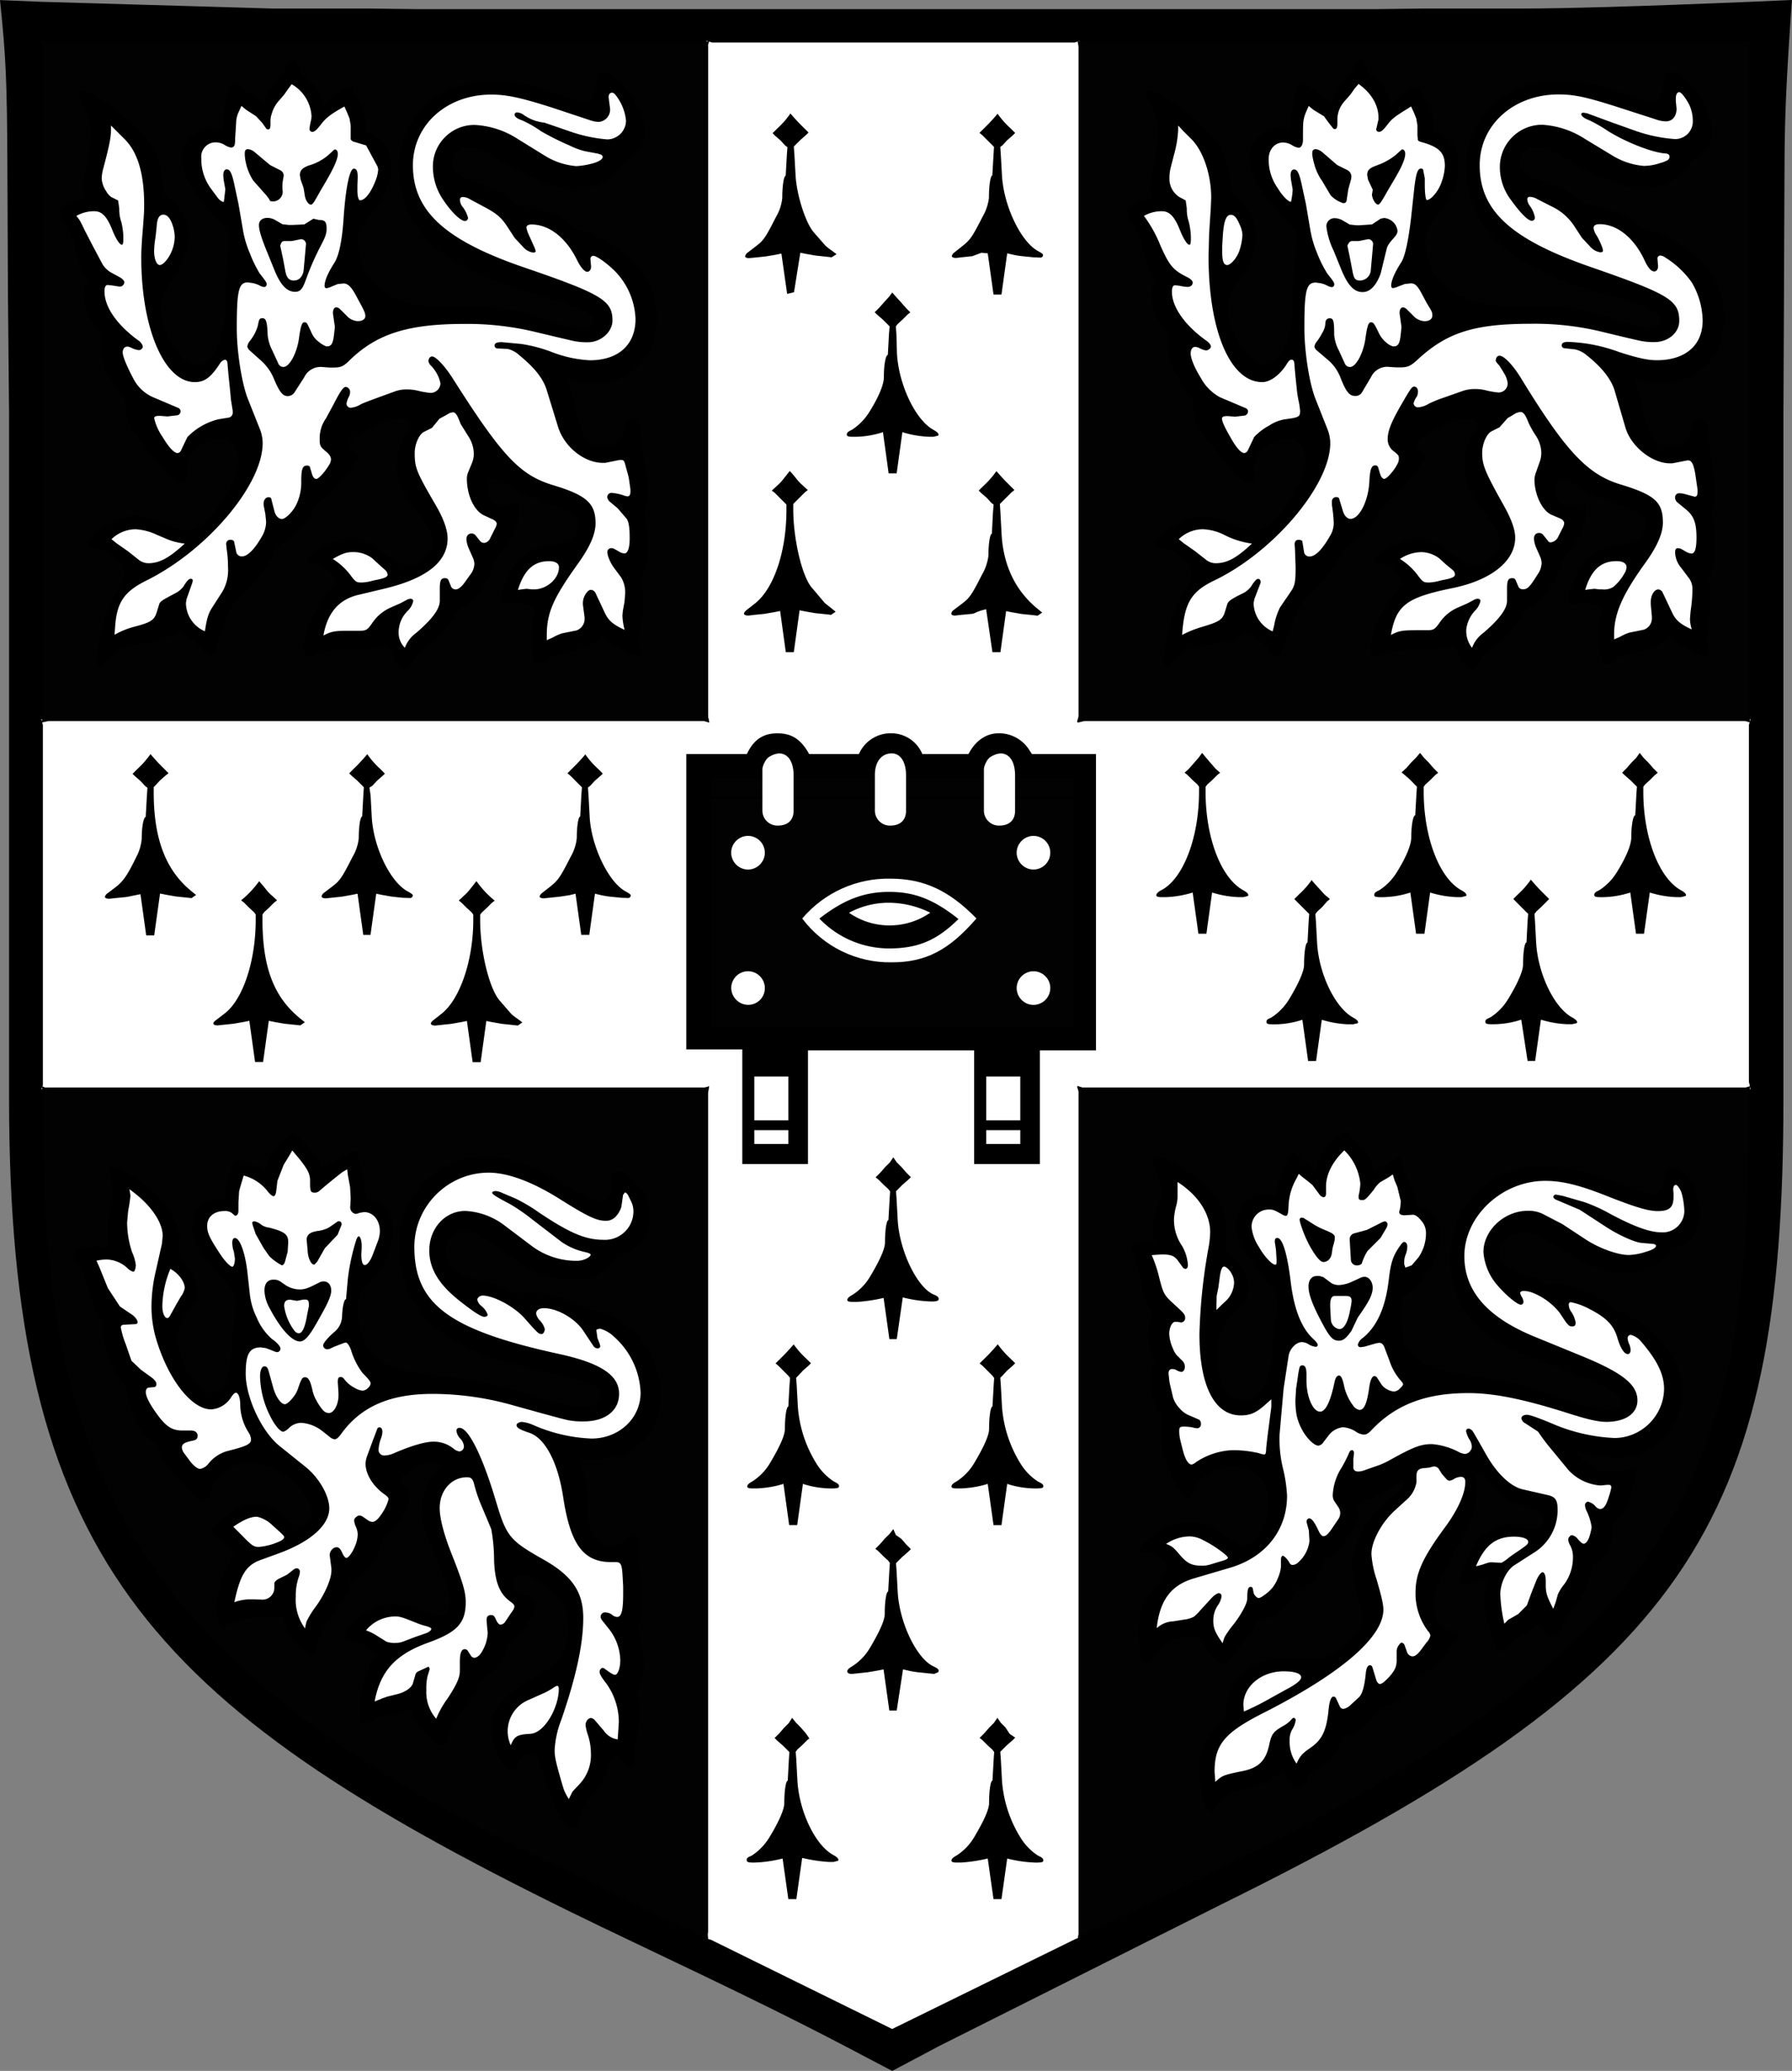 <svg xmlns="http://www.w3.org/2000/svg" width="100%" height="100%" viewBox="0 0 270 312" fill-rule="evenodd" xmlns:v="https://vecta.io/nano"><rect x="0" y="0" width="270" height="312" fill="#808080" stroke="none"/><style><![CDATA[.B{fill:#fff}.C{fill-rule:nonzero}.D{stroke:#000}.E{stroke-width:.15}]]></style><g class="C"><path d="M62.588 1.373h144.877l6.63-.083h14.708c7.05 0 18.652-.338 35.025-1.02l6.157-.27c-.892 12.705-1.072 17.7-1.11 24.435l-.082 19.462-.083 18.45v103.058c0 64.897-14.685 86.932-84.675 121.5l-42.51 21.33-3.54 1.883L134.43 312l-3.562-1.868-3.578-1.882c-14.707-7.702-29.647-14.482-41.25-20.175C21.908 256.628 1.365 234.293 1.365 165.42V62.362l-.172-18.45L1.11 24.45C1.05 12.682.93 8.873 0 .015L6.12.27l35.115 1.02H55.86l6.728.083z"/><path d="M134.423 305.685L162 292.148l.69-.255-.172-.6V164.445l-.255-.772.855.172h99.787l.863.263-.263-1.125v-53.775l.263-.855-.863.255h-99.787l-.855.172.255-.862V7.013l.172-.863-.78.255h-54.63l-.855-.255.248.863v100.905l.187.862-.787-.173H7.065l-.862-.255.255.855V163.5l-.255.608.862-.263h99.008l.787-.173-.187 1.035V291.03l-.248 1.035.683.172 27.315 13.448z" class="B"/><path d="M163.553 6.405l-1.208-.255.173.945v101.002l-.173.781 1.118-.27h99.36l.945.262-.263-.87V6.84l.263-.69-.945.255H7.493l-1.29-.255.255.945V108.09l-.255.78 1.207-.262h98.58l.87.269-.187-.877V6.84l.187-.69-.87.255m.435 157.447H6.81l-.607-.262.255.69v6c0 55.447 18.51 82.417 75.487 109.95l18 8.707 6.278 2.933.517.607-.09-.87V164.37l.18-.75m56.205.233l-.69-.263.173.607v127.096l-.173.944.69-.75 5.685-2.595c77.363-36.405 94.785-58.095 94.785-118.042v-6.383l.263-.855-.863.255" fill="#020202"/><path d="M22.665 113.603l.6.69.69.75.75.75.69.697-.435.338-.855.75-.69.75-.255.262v.803c0 6.982 1.815 11.737 5.693 14.88l.69.562-.69.472-.75-.082-1.635-.173-1.5-.262-.855-.173-.878 6.3h-1.207l-.863-6.202-.855.172c-.75.158-1.207.248-1.38.263l-1.725.172-.75.083c-.367 0-.652-.127-.652-.263a.84.84 0 0 1 .397-.555l1.29-.982c1.065-.825 1.77-1.853 3-4.403a7.2 7.2 0 0 0 .863-2.842c0-1.815.285-3.27.6-3.27l.18-3.195.082-1.208-.345-.262-.69-.75-.855-.75-.352-.338.69-.697a13.25 13.25 0 0 0 1.987-2.25m32.67-.038a13.05 13.05 0 0 0 1.98 2.25l.69.698-.337.337-.863.75-.69.75-.435.263.173 1.207.172 3.195c.248 4.568 2.783 9.84 5.43 11.25.458.248.75.465.75.563 0 .008.001.015.001.023 0 .217-.174.397-.391.404l-1.117-.037-1.643-.173-1.5-.262-.855-.173-.862 6.203h-1.088l-.862-6.203-.863.173-1.462.262-1.643.173-.75.082h-.12c-.345 0-.577-.112-.577-.277a.75.75 0 0 1 .352-.548l1.29-.982c1.125-.87 1.433-1.313 3-4.403.521-.866.846-1.836.953-2.842 0-1.815.232-3.27.517-3.27l.173-3.195.082-1.208-.255-.262-.75-.75-.862-.75-.345-.338.69-.697a22.1 22.1 0 0 0 .75-.75c.082-.09.36-.405.69-.75l.6-.69M39.038 132.75l.6.697.607.75c.226.274.477.525.75.75l.75.698-.442.337-.75.75-.75.69-.255.345v.81c0 7.17 1.71 11.64 5.692 14.873l.69.562-.69.473-.75-.083-1.635-.172-1.5-.263-.855-.172-.862 6.202H38.43l-.862-6.202-.855.172-1.5.263-1.635.172-.75.083h-.09c-.33 0-.6-.128-.6-.285s.157-.323.435-.533l1.29-.99c2.745-2.107 4.665-7.89 4.665-14.1v-.81l-.263-.345-.75-.69-.75-.75-.435-.337a15.45 15.45 0 0 0 2.76-2.94m32.693.045c.782 1.098 1.708 2.087 2.752 2.94l-.435.337-.75.75-.75.69-.255.345v.81c0 4.68 1.365 10.305 2.933 12.113l1.725 1.987a6.56 6.56 0 0 0 .952.75l.75.563-.682.472-.75-.082-1.635-.173-1.5-.262-.863-.173-.855 6.203h-1.207l-.863-6.203-.862.173-1.5.262-1.628.173-.75.082h-.09c-.33 0-.6-.127-.6-.292s.143-.33.39-.525l1.253-.99c2.707-2.153 4.747-7.928 4.747-14.1v-.81l-.262-.345-.75-.69-.75-.75-.428-.338c.345-.307.6-.532.75-.697.272-.226.524-.478.75-.75l.6-.75.563-.72zm16.372-19.148a12.97 12.97 0 0 0 1.973 2.25c.165.15.39.383.69.698l-.338.337-.87.75-.682.75-.345.263.09 1.208.172 3.194c.233 4.441 2.858 9.9 5.43 11.25.443.248.75.458.75.563a.39.39 0 0 1-.337.427l-1.08-.037-1.718-.173c-.505-.059-1.005-.147-1.5-.262l-.75-.173-.855 6.203h-1.207l-.863-6.203-.907.218-1.41.217-1.643.173-.75.082h-.112c-.323 0-.585-.12-.585-.262s.15-.36.397-.563l1.253-.982c1.14-.915 1.5-1.448 3-4.403.513-.869.835-1.838.945-2.842 0-1.815.24-3.27.517-3.27l.173-3.195.09-1.208-1.013-1.012c-.382-.405-.645-.66-.75-.75a4.6 4.6 0 0 0-.435-.338l1.448-1.447.69-.75.607-.69m92.895-.195l.615.75.593.69.75.862c.09.113.42.39.75.69l-.428.338-.75.75-.75.682-.262.338v.75c0 6.945 2.325 13.005 5.692 14.85.525.292.75.51.75.75l-.052.105-.69.172h-.75a15.38 15.38 0 0 1-3.968-.69l-.855 6.203h-1.207l-.863-6.203a15.34 15.34 0 0 1-3.975.69h-.75c-.51 0-.75-.082-.75-.292s.218-.473.75-.75c3.308-1.718 5.685-7.92 5.685-14.85v-.75l-.255-.338-.75-.682-.75-.75-.427-.338c.352-.3.607-.525.75-.69l.75-.862.607-.69.54-.735zm32.835 0l.608.75.682.69.75.862.69.69-.427.338-.75.75-.75.682-.255.338v.75c0 6.87 2.362 13.042 5.685 14.85.525.292.75.51.75.75l-.06.105-.69.172h-.75c-1.347-.056-2.681-.288-3.968-.69l-.855 6.203h-1.26l-.862-6.203c-1.388.453-2.838.689-4.298.698-.945 0-1.14-.06-1.14-.345s.203-.45.75-.698a8.51 8.51 0 0 0 2.67-2.752c1.365-2.19 2.145-4.065 2.153-5.168 0-1.867.277-3.367.6-3.367l.18-3.188.075-1.125-.338-.337c-.608-.657-1.271-1.261-1.98-1.808l.75-.69.75-.862.69-.69.6-.705zm-16.372 19.132l.6.69.69.75c.112.105.33.405.75.818.15.15.435.33.75.637l-.435.353-.75.862-.75.69-.255.345.082 1.118.173 3.187c.262 4.71 2.715 9.803 5.43 11.288.517.285.75.51.75.75l-.06.105-.69.165h-.75a15.77 15.77 0 0 1-3.968-.683l-.862 6.21h-1.2l-.863-6.21c-1.395.457-2.853.69-4.32.69-.885 0-1.095-.067-1.095-.382s.203-.413.75-.653c1.087-.706 2-1.649 2.67-2.76 1.403-2.302 2.25-4.222 2.25-5.167 0-1.86.225-3.36.518-3.36l.172-3.188.083-1.117-1.898-1.898-.345-.352.69-.69c.744-.672 1.408-1.427 1.98-2.25m32.993.052l.6.69.69.75 1.44 1.44-.346.353-.862.862-.75.69c0 .06-.127.165-.255.345l.082 1.118.173 3.187c.263 4.71 2.708 9.803 5.43 11.288.518.285.75.51.75.75l-.06.105-.69.165h-.75a15.62 15.62 0 0 1-3.96-.683l-.87 6.21h-1.14l-.952-6.21a13.8 13.8 0 0 1-4.313.69c-.885 0-1.095-.067-1.095-.382s.203-.413.75-.653a8.42 8.42 0 0 0 2.678-2.76c1.41-2.302 2.25-4.222 2.25-5.167 0-1.86.225-3.36.517-3.36l.165-3.188.09-1.117-.352-.345-.69-.69-.855-.863-.345-.352.69-.69c.744-.672 1.408-1.427 1.979-2.25m16.373-19.065l.6.75.69.69.75.862.69.69-.428.338-.75.75-.75.682-.255.338v.75c0 6.87 2.363 13.042 5.685 14.85.518.292.75.51.75.75l-.06.105-.69.172h-.75c-1.344-.055-2.676-.287-3.959-.69l-.87 6.203h-1.208l-.862-6.203a14.06 14.06 0 0 1-4.291.698c-.945 0-1.132-.06-1.132-.345s.195-.45.75-.698a8.58 8.58 0 0 0 2.67-2.752c1.365-2.19 2.145-4.065 2.153-5.168 0-1.867.277-3.367.599-3.367l.173-3.188.082-1.125-.345-.337c-.375-.383-.6-.615-.689-.683l-.856-.75-.345-.337.69-.69.75-.863.69-.69.518-.742zm-127.53 89.017c.573.821 1.234 1.575 1.973 2.25l.69.683-.338.352-.862.75-.69.75-.345.345.09 1.118.172 3.187c.214 3.041 1.167 5.984 2.775 8.573a8.62 8.62 0 0 0 2.678 2.76c.57.255.75.442.75.697s-.21.338-1.223.338c-1.432-.015-2.853-.247-4.215-.69l-.862 6.21h-1.208l-.862-6.21c-1.286.397-2.617.626-3.96.682h-.75c-.503 0-.75-.082-.75-.292s.217-.473.75-.75a8.38 8.38 0 0 0 2.677-2.76c1.5-2.528 2.25-4.2 2.25-5.168 0-1.86.24-3.36.518-3.36l.172-3.187.09-1.118-.262-.345-1.5-1.5-.428-.352.69-.683.75-.75.69-.75.608-.682m30.69-.098a13.76 13.76 0 0 0 1.987 2.25l.69.683-.345.352-.862.75-.69.75-.345.345.082 1.118.173 3.188c.212 3.039 1.162 5.982 2.767 8.572.669 1.111 1.582 2.055 2.67 2.76.578.255.795.442.795.697s-.217.338-1.23.338c-1.432-.013-2.854-.246-4.215-.69l-.862 6.21h-1.2l-.87-6.21a15.73 15.73 0 0 1-3.968.682h-.75c-.502 0-.75-.082-.75-.292s.225-.472.75-.75c1.092-.7 2.006-1.645 2.67-2.76 1.5-2.528 2.25-4.2 2.25-5.167 0-1.861.225-3.361.51-3.361l.18-3.187.075-1.118-.255-.345-1.5-1.5-.435-.352.69-.683.75-.75.69-.75.592-.682m-15.727 27.825l.39.9.817.563.75.862.69.69-.345.345-.862.75c-.083.068-.308.3-.69.683-.083.075-.195.187-.345.352l.082 1.11.173 3.195c.255 4.665 2.88 10.118 5.43 11.25.592.278.75.435.75.675l-.09.188-.6.255-.75-.076-1.725-.179a13.94 13.94 0 0 1-1.463-.255l-.75-.173-.952 6.202h-1.11l-.87-6.202-.855.172-1.5.256-1.643.179-.75.076h-.09c-.382 0-.622-.151-.622-.383s.202-.458.712-.75c1.095-.697 2.012-1.639 2.678-2.752 1.5-2.543 2.25-4.2 2.25-5.168 0-1.86.232-3.36.517-3.36l.18-3.195.075-1.11-.255-.352-.75-.683-.75-.75-.435-.345.69-.69.75-.862.698-.69.57-.728zm-15.248 28.433l.6.75.69.69.75.862.563.81-.308.225-.75.75-.75.682-.255.345.083 1.125.172 3.188c.263 4.71 2.708 9.802 5.43 11.25.518.285.75.51.75.75l-.052.112-.69.173h-.75c-1.337-.09-2.664-.294-3.968-.608l-.877 6.21h-1.208l-.862-6.12c-1.413.366-2.862.572-4.32.616-.885-.001-1.095-.083-1.095-.398s.21-.412.75-.645c1.087-.706 2-1.65 2.67-2.76 1.41-2.295 2.25-4.215 2.25-5.167 0-1.853.232-3.361.517-3.361l.173-3.187.082-1.125-.344-.345c-.375-.382-.608-.607-.691-.683l-.862-.75-.337-.352.69-.683.75-.862.69-.69.509-.803zm30.93 0l.518.75.69.69.652.99.818.555-.345.353-.863.75-.69.682-.345.345.083 1.125.172 3.188a18.76 18.76 0 0 0 2.768 8.58c.671 1.109 1.584 2.052 2.67 2.76.577.247.795.442.795.705s-.218.338-1.155.338c-1.448-.046-2.887-.252-4.29-.616l-.863 6.12h-1.2l-.87-6.12a23.62 23.62 0 0 1-3.967.608h-.75c-.502 0-.75-.09-.75-.3s.225-.473.75-.75c1.095-.697 2.01-1.643 2.67-2.76 1.5-2.535 2.25-4.193 2.25-5.168 0-1.852.225-3.36.51-3.36l.18-3.187.075-1.125-.255-.345-.75-.683-.75-.75-.435-.352.69-.683.75-.862.69-.69.547-.788z"/><path d="M134.595 174.36l.518.75.69.69.75.862.69.683-.345.345-.863.75c-.082.067-.307.3-.69.69l-.345.345.083 1.117.172 3.188c.255 4.658 2.933 10.222 5.43 11.25.57.24.75.412.75.668s-.225.382-1.095.382a19.64 19.64 0 0 1-4.32-.615l-.907 6.285h-1.11l-.87-6.21a24.28 24.28 0 0 1-3.968.6h-.75c-.502 0-.75-.09-.75-.293s.218-.48.75-.75a8.3 8.3 0 0 0 2.678-2.759c1.5-2.528 2.25-4.201 2.25-5.168 0-1.853.232-3.36.517-3.36l.18-3.188.075-1.117-.255-.345-.75-.69-.75-.75-.435-.345.69-.683.75-.862.698-.69.532-.78zm-15.51-157.267l.608.69.69.75c.135.12.367.375.75.75l.69.682-.353.353-.855.75-1.012 1.012.09 1.208.172 3.097c.165 3 1.5 7.178 2.753 8.625l1.725 1.973a7.93 7.93 0 0 0 .952.75l.75.562-.75.473-.75-.09-1.642-.173-1.455-.255-.863-.172-.952 5.947-1.035.255-.863-6.075-.855.173-1.5.255-1.635.172-.907.09c-.315 0-.57-.12-.57-.27a.85.85 0 0 1 .352-.547l1.298-.998c1.117-.84 1.432-1.297 3-4.395.516-.865.839-1.833.945-2.835 0-1.86.24-3.367.517-3.367l.173-3.098.09-1.207-.345-.263-.69-.75-.863-.75-.337-.352.69-.683c.74-.673 1.401-1.428 1.972-2.25m31.208-.038a13.42 13.42 0 0 0 1.987 2.25l.69.683-.345.353-.862.75-.69.75-.345.262.082 1.208.173 3.097c.255 4.568 2.842 9.983 5.43 11.378.457.247.75.457.75.562.021.212-.134.404-.345.428l-1.08-.045-1.718-.173c-.505-.053-1.006-.138-1.5-.255l-.75-.172-.862 6.202h-1.2l-.87-6.202-.945-.09-1.38.517-1.643.173-.75.09h-.12c-.315 0-.577-.12-.577-.27a.87.87 0 0 1 .397-.555l1.245-.998c1.148-.9 1.5-1.447 3-4.395.509-.87.833-1.835.953-2.835 0-1.86.232-3.367.51-3.367l.18-3.098.075-1.207-.255-.263-1.5-1.5-.435-.352.689-.683.75-.75.69-.75.593-.69m-15.878 26.917l.608.69.69.75.75.855c.075.106.375.398.69.698l-.428.345-.75.75-.75.683-.262.344.09 1.118.082 2.932c.255 4.703 2.79 10.066 5.52 11.543.518.292.75.51.75.75l-.052.105-.69.172h-.75a15.32 15.32 0 0 1-3.96-.69l-.863 6.21h-1.207l-.855-6.21a13.87 13.87 0 0 1-4.305.698c-.938 0-1.14-.06-1.14-.345s.218-.45.75-.697c1.09-.702 2.006-1.644 2.678-2.753 1.365-2.183 2.152-4.065 2.152-5.168 0-1.867.278-3.367.6-3.367l.173-3.188.097-1.117-.352-.345c-.375-.39-.608-.622-.683-.683l-.862-.75-.353-.345.697-.697.75-.855.683-.75c.053-.045.3-.383.518-.69M119.003 70.95l.6.69.607.75c.231.268.482.519.75.75l.75.69-.435.338-1.5 1.5-.255.262v.803c0 4.545 1.35 10.23 2.85 11.864l1.898 2.25.945.75.69.563-.69.473-.75-.09-1.628-.166-1.5-.262-.862-.173-.87 6.308h-1.208l-.855-6.203-.862.173-1.5.263-1.635.165-.75.09h-.113c-.315 0-.585-.12-.585-.278s.15-.345.398-.555l1.252-.982c2.865-2.25 4.748-7.845 4.748-14.108v-.802L117.48 75a22.1 22.1 0 0 0-.75-.75c-.105-.097-.225-.172-.442-.337l.75-.69c.267-.232.518-.483.75-.75l.6-.75.615-.773zm31.102 0l.608.69.69.75 1.439 1.44-.427.338-1.763 1.762.083 1.32.172 3.188c.255 4.747 2.1 8.58 5.43 11.287l.69.563-.69.472-.75-.09-1.635-.165-1.5-.262-.862-.173-.855 6.18h-1.207l-.945-6.465c-1.575.36-1.628.645-2.153.698l-1.725.165-.75.09h-.097c-.308 0-.525-.113-.525-.293.039-.22.166-.415.352-.54l1.298-.982c1.117-.863 1.447-1.328 3-4.395.507-.873.829-1.841.945-2.843 0-1.815.24-3.277.517-3.277l.165-3.188.098-1.207-.353-.263-.682-.75-.863-.75-.345-.337.69-.69c.742-.672 1.404-1.427 1.973-2.25m-64.56-13.898l.345 1.298.69 2.752c1.08 4.92 2.002 6.218 4.387 6.218 1.264.068 2.43-.711 2.85-1.905l.518-1.725c.091-.377.437-.641.825-.63.93 0 1.365.975 1.41 3.127.122 1.418.325 2.828.607 4.223a21.43 21.43 0 0 1 .345 3.75c.033.927-.144 1.85-.517 2.7a35.96 35.96 0 0 1 .525 5.25 10.82 10.82 0 0 1-1.043 5.145 10.55 10.55 0 0 1 .435 3.247 15.92 15.92 0 0 1-.262 2.873c-.224.987-.377 1.99-.458 3a3.53 3.53 0 0 0 .195 1.147 3.9 3.9 0 0 1 .263 1.035c0 .24-.12.435-.263.435l-1.717-.69-1.898-1.035a9.05 9.05 0 0 1-1.987-1.545c-1.665 1.5-2.16 1.733-6.54 2.925-.671.142-1.312.395-1.898.75a2.79 2.79 0 0 1-1.155.608c-.75-.001-1.087-1.193-1.087-3.653a19.93 19.93 0 0 1 .517-4.8c-.98-.416-2.021-.669-3.082-.75-.128 0-.563.053-1.313.173h-.315c-.262 0-.465-.368-.465-.826.084-.644.261-1.273.525-1.867l.855-2.07c.499-.972 1.206-1.822 2.07-2.49.633-.609 1.406-1.055 2.25-1.298l3.105-.607c1.845-.36 2.933-1.328 2.933-2.61s-.825-2.085-2.678-2.73l-3.705-1.298a19.98 19.98 0 0 1-3.36-1.627c-2.055-1.215-2.4-1.38-2.887-1.38-.75 0-1.17.547-1.17 1.5a2.28 2.28 0 0 0-.009.203 2.42 2.42 0 0 0 2.407 2.407 2.31 2.31 0 0 0 .879-.173c.279-.134.578-.222.885-.262.015-.001.029-.002.044-.002.312 0 .57.258.57.57 0 .028-.002.057-.006.084v.383l-.173 1.5c-.15 1.252-.952 2.767-2.76 5.167l-.75 1.028a11.78 11.78 0 0 1-4.65 6.817 7.96 7.96 0 0 0-.937.683c-.261.386-.494.789-.698 1.207a14.3 14.3 0 0 1-1.725 2.07c-.659.721-1.38 1.383-2.152 1.98-.647.43-1.225.953-1.718 1.553l-.862 1.5c-.142.254-.407.417-.698.427-.75 0-1.462-.795-1.897-2.152-.315-1.005-.593-1.298-1.245-1.298-.509.03-1.012.118-1.5.263l-1.208.172H52.11a13.97 13.97 0 0 0-4.74.863 2.36 2.36 0 0 1-.892.277c-.21 0-.338-.12-.563-.54-.14-.202-.208-.444-.195-.69 0-1.575 1.118-4.537 2.603-6.892.579-1.066 1.37-2.003 2.325-2.753-.242-1.33-1.157-2.445-2.415-2.94l-1.523-.397c-.2-.049-.346-.222-.36-.428 0-.442.705-1.057 1.988-1.732a10.79 10.79 0 0 1 4.732-1.38c1.635.077 3.194.719 4.41 1.815 2.333 1.83 2.963 2.152 4.103 2.152 1.889-.073 3.442-1.565 3.592-3.45 0-1.177-.63-2.445-2.25-4.567-2.415-3.105-3.127-4.725-3.127-6.998a8.67 8.67 0 0 1 .967-4.027l.863-1.298a1.51 1.51 0 0 0 .285-.825c0-.57-.66-.982-1.56-.982-1.365 0-3.968.967-6.053 2.25-1.035.63-1.732 1.38-1.732 1.83-.012.269.123.525.352.667l.953.608c.118.077.189.211.187.352-.064.253-.19.485-.367.675l-1.718 2.25a29.02 29.02 0 0 1-3.622 3.788c-.311.263-.6.552-.863.862s-.232.458-.69 1.298c-.972 1.535-2.248 2.855-3.75 3.877a6.45 6.45 0 0 0-1.2.945 7.48 7.48 0 0 0-.69 1.208c-.225.427-.6 1.027-1.125 1.807a19.44 19.44 0 0 1-2.07 2.678l-2.407 2.415c-.75.75-1.395 2.175-2.415 5.332-.615 1.913-1.163 3-1.5 3-.135 0-.383-.187-.675-.517-1.733-1.957-3.233-3.105-3.983-3.105a2.38 2.38 0 0 0-.96.443c-.715.426-1.504.716-2.325.855l-3.195.607c-2.4.458-3.352.975-4.74 2.588-.33.382-.6.6-.75.6-.262 0-.457-.428-.457-1.005l.09-.803.435-2.325c.282-1.947.861-3.839 1.717-5.61l1.5-2.67a3.1 3.1 0 0 0 .428-1.395c0-1.987-2.055-3.802-4.568-4.027-.63-.06-.87-.218-.87-.563s.705-1.305 1.643-2.025c1.732-1.312 3.99-2.25 5.437-2.25 1.342.122 2.653.472 3.878 1.035l1.89.75a5.03 5.03 0 0 0 1.92.443c2.01 0 3.952-1.823 6.352-5.955 1.08-1.853 1.553-3.203 1.553-4.418 0-2.182-1.035-3.51-2.738-3.51-1.415.043-2.759.632-3.75 1.643-.783.672-1.265 1.632-1.335 2.662v1.17c0 .803-.27 1.253-.75 1.253-.81 0-1.995-1.163-5.377-5.25-2.52-3.06-3.083-4.365-3.188-7.418-2.925-3.75-3.652-5.302-3.652-7.957l.12-1.778c-2.018-2.43-2.595-3.75-2.595-6 .003-.791.215-1.567.615-2.25-.781-.987-1.341-2.131-1.643-3.352l-.427-1.815c-.254-1.139-.723-2.218-1.38-3.18C9.075 32.625 9 32.475 9 32.093c0-.998.69-1.403 3.705-2.145a14.6 14.6 0 0 1-.18-1.913c.024-.692.114-1.38.27-2.055l.608-3.188c.193-.908.314-1.831.36-2.759-.225-1.642-.698-3.241-1.403-4.741a3.38 3.38 0 0 1-.525-1.177c0-.3.218-.472.6-.472.855 0 3.113 1.365 5.445 3.292 4.943 4.095 5.963 5.737 6.638 10.687.045.383.135.96.255 1.726 2.37 1.747 3.615 3.847 3.615 6.104a10.68 10.68 0 0 1-1.725 5.528l-1.725 2.67a5.28 5.28 0 0 0-.75 2.85c.06 1.839.623 3.626 1.627 5.168 1.328 2.31 2.445 3.277 3.84 3.277 2.25 0 4.275-3.96 4.275-8.46v-2.152a22.2 22.2 0 0 1 .188-2.835c.157-1.343.24-2.175.255-2.498l.09-2.077v-1.358a2.61 2.61 0 0 0-.893-1.657l-1.89-2.055c-2.752-3-4.26-5.805-4.26-7.913l-.004-.18c0-2.415 1.988-4.403 4.403-4.403.632.024 1.246.138 1.834.338v-.592c0-3.795.75-6.6 1.83-6.6l.405.127 1.56 1.38 1.897 1.2.518.518c0-1.066.045-1.178 1.117-2.408.263-.3.653-.855 1.2-1.642.443-.63.75-1.065.863-1.29.158-.242.303-.493.435-.75.232-.435.457-.638.75-.638s.427.315.75 1.253c.202.585.345.75 1.807 2.062.395.323.744.699 1.035 1.118a12.12 12.12 0 0 1 .69 1.725l.263.682a5.27 5.27 0 0 1 1.725-1.545l1.282-.75c.293-.207.621-.359.968-.45.105 0 .27.21.412.533s.375.75.698 1.297c.915 1.598 1.222 2.362 1.222 3.112v1.883c2.82.885 3.878 2.355 3.878 5.392 0 2.206-1.148 4.718-3.36 7.358-1.5 1.77-1.658 2.115-1.658 3.353 0 6.375 4.44 10.065 12.255 10.185l5.775.082c3.196-.03 6.372.493 9.39 1.545 4.095 1.343 5.25 1.643 6.473 1.643.397-.002.784-.125 1.11-.353a1.03 1.03 0 0 0 .517-.75c0-1.215-2.122-2.175-9.052-4.147-14.205-4.028-20.25-9.75-20.25-19.163 0-7.275 6.052-12.907 13.867-12.907 2.93.078 5.833.583 8.618 1.5l3.532 1.297c.593.223 1.219.342 1.853.353 1.2 0 1.815-.998 1.852-3 0-1.088.27-1.463.983-1.463.997 0 2.535 1.245 3.93 3.188s2.325 4.177 2.325 5.662c0 1.958-.908 3.323-3 4.5-1.928 2.94-4.313 4.305-7.5 4.305-2.498 0-6-1.41-11.88-4.732-2.048-1.17-3.075-1.553-4.155-1.553-1.5 0-2.52.885-2.52 2.25 0 1.23.967 2.04 3.487 2.925 3.75 1.298 4.635 1.808 6.12 3.36 4.388.75 6.3 1.5 9.045 3.623 7.568 2.4 12.255 7.545 12.255 13.5 0 5.745-3.892 9.885-9.3 9.885a17.05 17.05 0 0 1-4.072-.525m160.762-.158l.345 1.298.69 2.752c1.095 4.92 2.003 6.218 4.403 6.218a2.86 2.86 0 0 0 2.835-1.905l.517-1.725a.83.83 0 0 1 .825-.63c.938 0 1.44 1.035 1.5 3.127.03.795.203 2.203.518 4.223.219 1.318.334 2.653.345 3.99.006.852-.17 1.696-.518 2.475l.173 1.035c.215 1.039.338 2.096.367 3.157 0 3.698-.18 4.793-1.057 6.233a10.86 10.86 0 0 1 .45 3.097c-.031 1.005-.124 2.007-.278 3L257.13 96l.09 1.553c.152.331.267.678.345 1.035a.4.4 0 0 1-.345.435l-1.725-.69-1.897-1.035c-.729-.418-1.393-.938-1.973-1.545-1.672 1.5-1.905 1.605-3.885 2.145-2.865.787-3.915 1.155-4.5 1.552-.345.293-.753.501-1.192.608-.675 0-1.14-1.298-1.14-3.203 0-2.752.165-4.177.6-5.25a10.85 10.85 0 0 0-3.128-.75c-.424.018-.846.076-1.26.173h-.39c-.247 0-.397-.308-.397-.818a10.42 10.42 0 0 1 1.387-3.952c1.08-1.928 2.865-3.525 4.223-3.788l3.105-.607c1.845-.36 2.932-1.328 2.932-2.618s-.802-2.055-2.67-2.722l-3.622-1.298c-1.203-.423-2.359-.968-3.45-1.627-.908-.563-1.545-.938-1.898-1.125a1.92 1.92 0 0 0-.93-.263c-.75 0-1.23.555-1.23 1.5-.042 1.417 1.081 2.621 2.498 2.678.299-.002.594-.063.87-.18.249-.129.517-.218.795-.263.39 0 .682.383.682.923a10.92 10.92 0 0 1-1.995 5.46l-1.035 1.29-.75 1.027c-.3 2.25-2.467 5.408-4.665 6.818a5.86 5.86 0 0 0-.945.682c-.067.083-.292.495-.682 1.208-.512.74-1.089 1.433-1.725 2.07-.659.724-1.382 1.387-2.16 1.98-.647.429-1.225.952-1.718 1.552l-.862 1.5c-.12.266-.384.439-.675.443-.75 0-1.5-.803-1.913-2.168-.322-1.005-.592-1.297-1.245-1.297a6.7 6.7 0 0 0-1.5.262l-1.215.173h-3a14.06 14.06 0 0 0-4.822.862 2.42 2.42 0 0 1-.9.278c-.435 0-.675-.45-.675-1.32 0-2.73 2.1-6.885 4.845-9.555-.405-1.59-1.238-2.64-2.333-2.94l-1.545-.42c-.156-.083-.256-.244-.262-.42 0-.555.615-1.095 1.98-1.74 2.445-1.155 3.165-1.38 4.5-1.38 1.668.046 3.266.69 4.5 1.815 2.34 1.822 3 2.16 4.102 2.16 1.89-.07 3.446-1.558 3.6-3.443 0-1.2-.652-2.52-2.25-4.582-2.295-2.933-3.105-4.845-3.105-7.328 0-1.665.338-2.572 1.815-4.995a2.04 2.04 0 0 0 .36-.907c0-.48-.75-.9-1.65-.9-1.266.093-2.499.445-3.622 1.035-2.595 1.192-4.14 2.295-4.14 3 .011.306.174.588.435.75l.862.607c.12.08.191.216.188.36a1.38 1.38 0 0 1-.36.668c-.587.739-1.16 1.489-1.718 2.25a19.78 19.78 0 0 1-3.615 3.787 3.74 3.74 0 0 0-.877.863l-.683 1.297c-.983 1.512-2.239 2.827-3.705 3.878a9.43 9.43 0 0 0-1.2.945c-.292.374-.543.779-.75 1.207-.899 1.611-1.97 3.12-3.195 4.5l-2.317 2.415c-.668.69-1.605 2.678-2.505 5.333-.705 2.085-1.163 3-1.5 3-.143 0-.39-.188-.675-.518-1.673-1.912-3.173-3.105-3.908-3.105a2.56 2.56 0 0 0-1.005.435 7.09 7.09 0 0 1-2.325.855l-3.105.608c-2.595.502-3.63 1.065-4.83 2.587-.292.383-.54.6-.682.6-.3 0-.533-.442-.533-1.05l.105-.75c0-.082.158-.862.42-2.325a19.61 19.61 0 0 1 1.733-5.61l1.552-2.67a2.88 2.88 0 0 0 .428-1.387c0-1.988-1.853-3.593-4.65-4.035-.578-.09-.87-.308-.87-.63s.675-1.163 1.732-1.958c1.823-1.387 3.84-2.25 5.25-2.25a11.33 11.33 0 0 1 3.953 1.028l1.89.75c.606.274 1.261.424 1.927.442 2.01 0 3.945-1.822 6.353-5.955 1.08-1.86 1.552-3.202 1.552-4.432 0-2.183-1.02-3.495-2.715-3.495-1.394.025-2.72.619-3.667 1.642-.812.694-1.325 1.675-1.433 2.738l.053.877v.458c0 .697-.233 1.012-.75 1.012-.645 0-1.41-.63-2.895-2.422L182.94 67.5c-2.617-3.06-3.165-4.297-3.27-7.417-2.932-3.75-3.645-5.798-3.645-7.958l.105-1.777c-2.092-2.513-2.497-3.488-2.497-6a3.93 3.93 0 0 1 .517-2.303 8.67 8.67 0 0 1-1.635-3.352l-.435-1.815c-.252-1.139-.72-2.219-1.38-3.181-.75-1.109-.862-1.274-.862-1.597 0-.907.862-1.5 3-2.025l.69-.172a14.6 14.6 0 0 1-.18-1.913c.02-.692.108-1.38.262-2.055l.608-3.187a17.03 17.03 0 0 0 .352-2.828 8.71 8.71 0 0 0-.525-2.685c-.192-.7-.483-1.369-.862-1.987a2.31 2.31 0 0 1-.518-1.125c0-.3.293-.525.683-.525a2.13 2.13 0 0 1 .87.277 33.93 33.93 0 0 1 8.355 6.63c1.957 2.175 2.572 3.975 3 8.798 2.64 1.965 3.63 3.75 3.63 6.532a9.12 9.12 0 0 1-1.733 5.1l-1.725 2.67c-.505.888-.764 1.896-.75 2.918 0 1.56.473 3 1.643 5.1 1.29 2.25 2.445 3.277 3.817 3.277 2.25 0 4.305-3.915 4.305-8.212v-3.173l.263-2.062.172-2.498.173-2.077.06-1.148c0-.847-.173-1.095-2.828-3.922-2.925-3.15-4.312-5.783-4.312-8.25.06-2.365 2.029-4.273 4.395-4.26.62.023 1.234.137 1.822.337V18.6l.083-1.807.517-2.25c.413-1.785.6-2.108 1.215-2.108l.428.128 1.545 1.38 1.897 1.2.518.517c.12-1.072.217-1.282 1.125-2.407a25.37 25.37 0 0 0 1.2-1.643l.862-1.29.518-.75c.345-.51.495-.645.75-.645s.39.3.66 1.26c.139.433.4.818.75 1.11l1.125.953a6.18 6.18 0 0 1 1.89 3.524c.449-.639 1.039-1.168 1.725-1.544l1.38-.75c.28-.19.585-.339.907-.443.09 0 .24.21.383.525a10.68 10.68 0 0 0 .69 1.298c1.117 1.785 1.215 2.032 1.215 3.24v1.755c2.797.75 3.885 2.25 3.885 5.37 0 2.317-1.058 4.702-3.285 7.38-1.5 1.777-1.725 2.325-1.725 3.652 0 6.083 4.582 9.75 12.33 9.885l5.685.083a27.74 27.74 0 0 1 9.39 1.545c3.99 1.312 5.295 1.642 6.502 1.642.878 0 1.605-.495 1.605-1.072 0-1.253-2.092-2.213-9.045-4.185-14.197-4.013-20.25-9.75-20.25-19.155 0-7.283 6.075-12.908 13.943-12.908 2.907.085 5.787.591 8.55 1.5l3.525 1.298c.595.222 1.224.342 1.86.352 1.215 0 1.672-.75 1.852-3 .083-1.012.405-1.462 1.05-1.462.908 0 2.67 1.417 3.945 3.187s2.25 4.215 2.25 5.783c0 1.83-.96 3.225-3 4.387-1.935 2.94-4.312 4.305-7.5 4.305-2.452 0-6.615-1.657-11.872-4.732-2.063-1.215-3-1.553-4.125-1.553-1.553 0-2.543.87-2.543 2.25 0 1.238.915 2.018 3.473 2.925 4.08 1.455 4.957 1.935 6.12 3.36 4.395.75 6.3 1.5 9.052 3.623 7.86 2.52 12.24 7.38 12.24 13.597 0 5.663-3.847 9.75-9.18 9.75a16.83 16.83 0 0 1-4.185-.525"/><path d="M87.203 219.75c.584 1.285.964 2.654 1.125 4.058l.172 3.615c.125 3.625 1.33 5.435 3.615 5.43.687.047 1.366-.17 1.898-.608l.952-.945.375-.112c.6 0 .93.397.93 1.125l-.105 1.402a19.85 19.85 0 0 0 .345 3.96c.172 1.152.26 2.315.263 3.48a9.23 9.23 0 0 1-.75 4.193 16.33 16.33 0 0 1 .945 5.197 7.01 7.01 0 0 1-1.028 4.193 11.48 11.48 0 0 1 .428 2.925c-.037 1.121-.165 2.237-.383 3.337a17.11 17.11 0 0 0-.337 4.132v.225c0 .54-.173.81-.503.81-.436-.069-.823-.32-1.065-.69-.525-.675-.862-.922-1.26-.922-.6 0-.787.315-1.672 2.91a11.41 11.41 0 0 1-2.063 3.18 7.36 7.36 0 0 0-1.552 2.505l-.518 1.807c-.084.224-.282.387-.517.428h-.105c-1.418 0-3.053-3-4.718-8.798-.472-1.612-1.072-2.339-1.95-2.339-.643.008-1.227.385-1.5.967l-.525 1.2c-.067.196-.244.334-.45.353-.69 0-1.74-1.253-2.392-2.85a10.94 10.94 0 0 1-.84-3.96c0-2.7 1.987-4.718 7.995-8.108 2.61-1.5 3.622-3.337 3.622-6.75 0-2.677-.802-4.207-3.105-5.947-1.822-1.373-2.88-1.898-3.84-1.898a1.48 1.48 0 0 0-.116-.005 1.35 1.35 0 0 0-1.339 1.25c0 .81.465 1.305 1.59 1.702 1.328.465 1.905.938 1.905 1.5a8.25 8.25 0 0 1-1.5 3.12 8.06 8.06 0 0 1-2.76 2.85c-.405 2.363-1.5 3.885-4.14 5.595-.353 1.169-.94 2.253-1.725 3.188l-1.8 2.325a7.29 7.29 0 0 0-1.297 2.678c-.188 1.312-.315 1.552-.818 1.552-.682 0-2.085-1.215-3.495-3a4.21 4.21 0 0 1-1.117-2.842c-.9.697-1.178.802-2.933 1.027-.802.08-1.586.285-2.325.607a6.62 6.62 0 0 1-1.995.893c-.352 0-.48-.195-.502-.81l-.09-1.89c.052-2.76.956-5.438 2.587-7.665a8.5 8.5 0 0 0-4.222-2.25c-.51-.045-.645-.112-.645-.3.127-.593.409-1.141.817-1.59a12.77 12.77 0 0 1 1.553-1.725c1.43-1.117 3.18-1.751 4.995-1.807 1.692.132 3.351.54 4.912 1.207.655.262 1.35.407 2.055.428.953 0 1.5-.608 1.5-1.703 0-1.56-.75-4.012-2.505-7.95-1.177-2.67-1.71-4.447-1.71-5.692 0-3 1.41-6.083 3.173-6.975a3.56 3.56 0 0 0-1.928-.518c-.943.025-1.858.325-2.632.863-1.29.75-1.995 1.402-1.995 1.837 0 .173.262.443.697.75.675.473.788.653.788 1.275 0 2.13-1.77 4.973-4.23 6.825a7.58 7.58 0 0 1-4.658 6.113c-.352 1.642-.585 2.13-1.897 3.967-2.25 3.173-2.783 4.163-3.188 5.948-.21.922-.42 1.305-.705 1.305s-1.132-.57-1.965-1.5c-.493-.517-.953-1.063-1.38-1.635-.475-.858-.798-1.792-.952-2.76a3.47 3.47 0 0 1-1.223.21h-2.122c-1.701-.045-3.388.317-4.92 1.057-.226.163-.48.28-.75.345-.563 0-1.005-1.17-1.005-2.617-.017-3.073.994-6.065 2.872-8.498-.584-.474-1.131-.993-1.635-1.553-.204-.23-.436-.434-.69-.607l-.952-.518c-.323-.172-.518-.389-.518-.562 0-.458 1.26-1.65 2.76-2.618a7.83 7.83 0 0 1 4.17-1.559c1.418-.001 2.168.367 3.938 1.904 1.215 1.065 2.047 1.545 2.647 1.545.503-.049.956-.325 1.23-.75a2.25 2.25 0 0 0 .435-1.282c0-1.65-1.972-4.433-4.147-5.873-1.516-1.035-3.303-1.604-5.138-1.635-2.217-.083-4.295 1.111-5.34 3.068l-.945 1.972c-.225.473-.502.705-.825.705-.547 0-.84-.247-2.797-2.505l-2.25-2.587a6.84 6.84 0 0 1-1.38-2.25 6.91 6.91 0 0 0-.428-1.118c-.266-.259-.557-.49-.87-.69-1.717-1.222-3-3.645-3.697-7.155-.078-.374-.166-.747-.263-1.117a14.18 14.18 0 0 1-3.367-8.573 4.01 4.01 0 0 1 .18-1.17c-1.223-1.237-1.373-1.5-2.325-4.822-.69-2.355-1.133-3.353-1.988-4.5-.172-.188-.291-.419-.345-.668 0-.465.75-.855 1.988-1.057a8.77 8.77 0 0 1 1.732-.203l1.71.113-.097-2.355a16.51 16.51 0 0 1 .442-3.93 10.11 10.11 0 0 0 .263-1.807c0-.151-.06-.638-.173-1.5-.046-.438-.134-.87-.262-1.291-.102-.238-.165-.491-.188-.75 0-.277.188-.419.525-.419a2.98 2.98 0 0 1 1.133.375 21.33 21.33 0 0 1 3.697 2.25c3 2.317 5.31 5.902 5.31 8.122l-.052.668-.173 1.267a2.64 2.64 0 0 0 .608 1.403l.945 1.297c.775.969 1.257 2.141 1.387 3.375 0 .81-.172 1.163-1.56 3.173a6.54 6.54 0 0 0-1.462 3.855 11.65 11.65 0 0 0 1.725 5.452c1.02 1.785 2.19 2.768 3.315 2.768 1.927 0 2.752-1.703 3.06-6.308.165-2.392.39-4.545.69-6.547l.09-1.178c0-.54-.158-.847-.863-1.665l-2.587-3c-2.468-2.872-3.21-4.365-3.21-6.427 0-2.37 1.56-4.013 3.81-4.013l1.035.098v-.683a8.82 8.82 0 0 1 .442-2.325c.54-1.86 1.223-3.277 1.583-3.277a2.53 2.53 0 0 1 .832.427 13.21 13.21 0 0 0 1.545.608 8.91 8.91 0 0 1 1.725.855c.229-1.09.698-2.115 1.373-3 1.117-1.433 2.385-2.588 2.827-2.588.27 0 .75.375 1.403 1.042l1.635 1.718c.4.494.718 1.048.945 1.643l.345.75 1.035-.601c.675-.404 1.14-.674 1.38-.75l1.635-.75a2.47 2.47 0 0 1 .892-.442c.285 0 .45.51 1.095 3.368a19.41 19.41 0 0 1 .6 3.794c2.753.39 4.05 1.958 4.05 4.92 0 2.775-1.365 5.535-4.305 8.693-.802.862-.997 1.268-.997 2.07 0 7.612 2.647 10.012 12.195 11.032 5.872.615 7.612.99 14.647 3.098 3.713 1.11 5.835 1.575 7.208 1.575 1.627 0 2.535-.593 2.535-1.643 0-1.597-1.148-2.107-8.018-3.547-15.96-3.368-22.23-8.828-22.23-19.343-.003-.111-.004-.222-.004-.333 0-7.031 5.786-12.817 12.817-12.817l.297.003c3.3 0 6.263.998 10.935 3.705 4.328 2.513 5.25 2.932 6.218 2.932 1.17 0 1.62-.75 1.62-2.61 0-1.207.367-1.792 1.125-1.792s1.732.713 2.67 1.815c1.432 1.687 1.98 2.55 1.98 4.897 0 3.105-1.658 5.153-4.913 6.045l-.75.863c-1.755 1.995-3.315 2.677-6.15 2.677a14.34 14.34 0 0 1-7.627-2.505l-4.14-2.932c-1.785-1.26-3.09-1.808-4.343-1.808a2.66 2.66 0 0 0-.236-.01 2.61 2.61 0 0 0-2.595 2.595 2.47 2.47 0 0 0 .011.243 3.94 3.94 0 0 0 3 3.75l3.885 1.2c1.282.392 2.52.912 3.698 1.552a12.21 12.21 0 0 1 1.927-.187c2.551.015 5.063.627 7.335 1.785.497.274 1.016.505 1.553.69l2.145.607c4.897 1.365 8.887 6.848 8.887 12.18 0 6.098-3.952 9.885-10.327 9.885l-2.04-.112zm149.94-1.275c1.5 1.987 3.607 3.292 5.347 3.292.785-.041 1.564-.161 2.325-.36.382-.101.775-.154 1.17-.157.42 0 .593.165.593.555a5.53 5.53 0 0 1-.45 1.605c-.213.501-.386 1.017-.518 1.545l-.337 1.815-.863 1.552-1.207 1.125-.345.345v1.163c.157 1.802-.754 3.538-2.326 4.432-.207.135-.407.28-.599.435l-.173.69c-.219 1.019-.507 2.021-.863 3-.478.848-1.028 1.653-1.642 2.408a15.48 15.48 0 0 0-2.145 3.54c-.353.862-.63 1.102-1.185 1.102-.863 0-1.695-1.057-1.838-2.31-.13.185-.275.358-.435.518l-1.035.69-1.627 1.11c-.483.313-.944.659-1.38 1.035l-.953.952c-.124.149-.302.243-.495.263-.435 0-.885-.75-1.312-2.16l-.863-2.843a9.68 9.68 0 0 1-.352-2.782c-.07-1.06.139-2.121.607-3.075-1.055.053-2.098.255-3.097.6a2.66 2.66 0 0 1-.75.18c-.285 0-.458-.203-.458-.54.065-.439.181-.87.345-1.283L221.4 234c.87-2.25 3.675-4.335 5.902-4.335a7.37 7.37 0 0 1 2.206.457c.417.151.854.242 1.297.27.025.002.051.002.076.002.922 0 1.689-.738 1.724-1.659-.014-.468-.277-.895-.69-1.118-.142-.067-1.177-.382-3.097-.952-1.448-.42-2.168-.953-3.803-2.835-1.177-1.365-1.635-1.755-2.07-1.755s-.51.217-.51.607l.09 1.148v.525c0 2.392-.75 4.68-2.445 7.83l-2.407 4.387a10.68 10.68 0 0 0-1.643 5.25c0 1.733.75 3.278 1.725 3.533l1.297.345a.83.83 0 0 1 .691.757 1.5 1.5 0 0 1-.436.75c-.157.18-.667.84-1.552 1.988-1.5 1.942-2.423 2.64-4.23 3.195-1.035 2.52-2.73 3.99-5.768 4.995l-.345.6c-1.035 1.8-3.307 3.45-4.755 3.45h-.322c-.358 1.81-1.443 3.397-3 4.387-.691.462-1.354.963-1.988 1.5-.169.233-.31.485-.42.75-.39.855-.75 1.215-1.23 1.215-.922 0-1.687-.855-2.25-2.505-.337.225-.6.398-.75.518-.982.682-1.5 1.065-1.642 1.117a20.47 20.47 0 0 1-3 .863c-2.108.502-3.945 1.395-4.395 2.152l-.75 1.298-.353.142c-.42 0-.907-.585-1.11-1.35-.437-1.577-.689-3.201-.75-4.837 0-3.068 1.013-5.055 4.14-8.175v-.75c0-4.755 3.638-7.995 9-7.995h.855l2.933.165h.277a7.15 7.15 0 0 0 4.635-1.905c2.1-1.725 2.715-2.782 2.715-4.717 0-.6-.172-1.305-.825-3.465a14.04 14.04 0 0 1-.637-4.058c0-3.547 2.617-7.972 6.15-10.425.915-.63 1.597-1.455 1.597-1.942 0-.203-.105-.368-.232-.368a2.19 2.19 0 0 0-1.103.683c-.634.512-1.329.946-2.07 1.29l-1.372.69-1.553.6c-.472.187-.75.45-.75.75a2.1 2.1 0 0 0 .195.75 2.03 2.03 0 0 1 .173.63c-.065.366-.214.713-.435 1.012l-1.2 1.973c-1.185 1.95-2.033 2.767-3.54 3.457-.96 2.828-2.355 4.275-4.388 4.56-1.627 3.278-3.06 4.425-5.947 4.74-.398 1.26-1.088 2.318-2.588 3.96-.413.425-.787.887-1.117 1.38-.668 1.223-.75 1.298-1.043 1.298-.77-.234-1.458-.684-1.98-1.298a5 5 0 0 1-.75-1.035l-.787-1.38c-.24-.435-.503-.637-.825-.637h-.548l-1.897.255c-1.34.252-2.554.953-3.443 1.987l-1.102 1.733a.54.54 0 0 1-.42.255c-.75 0-1.245-1.703-1.245-4.5 0-2.475.382-4.118 1.23-5.303l2.415-3.36c.299-.374.479-.828.517-1.305a1.72 1.72 0 0 0-.427-1.102c-.335-.487-.82-.85-1.38-1.035l-1.815-.263c-.323-.045-.45-.12-.45-.27.031-.221.128-.427.277-.592a8.48 8.48 0 0 1 2.16-1.898c2.123-1.297 3.533-1.815 4.973-1.815 1.612.06 3.174.58 4.5 1.5l2.505 1.643c.357.232.774.354 1.2.352 1.147 0 2.032-.69 2.85-2.25a8.34 8.34 0 0 0 1.11-4.005c.003-.073.005-.147.005-.22a5.39 5.39 0 0 0-5.363-5.363c-.056 0-.113.001-.169.003-1.652.049-3.239.658-4.5 1.725-.359.242-.655.566-.863.945l-.69 1.552c-.172.368-.412.601-.622.601-.435 0-1.41-1.245-2.25-2.843a18.59 18.59 0 0 1-1.208-3.105 14.04 14.04 0 0 1-.75-4.298l.128-2.332a8.67 8.67 0 0 1-1.56-5.332 9.85 9.85 0 0 1 .615-3.001c-.718-1.145-1.052-2.491-.953-3.839l.09-1.073.255-1.207.173-1.036c-.833-1.087-1.08-1.8-1.898-5.595-.457-2.137-.75-3.067-1.125-3.622a1.29 1.29 0 0 1-.247-.51c0-.51 1.2-.96 2.572-.96l1.215.097c-.248-.548-.374-1.145-.367-1.747.02-1.169.232-2.327.63-3.428a6.63 6.63 0 0 0 .547-2.107 8.36 8.36 0 0 0-.375-2.633l-.69-1.717a2.4 2.4 0 0 1-.225-.893c0-.172.113-.232.435-.232 1.695 0 4.913 1.822 7.455 4.222s3.338 4.298 3.338 7.853l-.15 1.882c2.347 2.055 3.375 3.75 3.375 5.611 0 1.342-.435 2.25-1.74 3.525-2.325 2.317-2.85 3.51-2.85 6.487 0 4.575 1.365 7.05 3.892 7.05 2.25 0 3.938-2.415 4.215-5.955l.255-3.27c.075-.848.218-1.89.435-3.105.139-.743.227-1.495.263-2.25 0-1.17-.75-2.618-3-5.25-2.423-2.835-3.24-4.35-3.24-6.563 0-2.655 1.83-4.597 4.32-4.597.592-.005 1.173.162 1.672.48 0-1.5.098-1.778.945-3.885.683-1.658 1.395-2.843 1.733-2.843.112 0 .292.128.517.353a7.94 7.94 0 0 0 1.118.945l.862.607c.27.23.52.481.75.75a8.39 8.39 0 0 1 2.67-4.402c1.208-1.178 1.658-1.545 1.898-1.545.253.051.472.21.6.435l1.035 1.373 1.5 1.642c.555.615.75 1.155 1.035 2.663l.862-.51 1.373-.75a13.49 13.49 0 0 0 1.035-.69c.156-.137.344-.232.547-.278.143 0 .308.263.405.623l.518 1.98 1.117 2.25c.345.697.497 1.474.443 2.25v.532h.577c1.703 0 3.158 2.003 3.158 4.32 0 3.068-2.438 7.043-5.625 9.143-.247.724-.369 1.485-.36 2.25 0 6.855 1.792 8.302 12.337 9.87 2.382.333 4.739.822 7.058 1.462.34.095 2.61.845 6.81 2.25 1.634.635 3.357 1.015 5.107 1.125 1.283 0 1.988-.367 1.988-1.042 0-1.17-1.718-2.25-7.005-4.305l-7.5-2.925c-7.62-3-11.25-7.635-11.25-14.49-.003-.109-.004-.218-.004-.327 0-7.476 6.151-13.628 13.627-13.628l.349.005c3 0 5.955.615 10.178 2.152 5.437 1.988 5.722 2.07 6.307 2.07 1.05 0 1.628-.75 1.785-2.25.143-1.275.488-1.807 1.2-1.807 1.065 0 2.213.982 3 2.587a10.27 10.27 0 0 1 1.118 4.5c0 2.85-1.5 4.71-4.223 5.25a8.39 8.39 0 0 1-6.937 3.57c-3.435 0-5.13-.682-10.98-4.342-2.1-1.313-3-1.635-4.5-1.635-2.063 0-3.578 1.267-3.578 3 0 1.575 1.275 2.61 4.14 3.367 1.703.45 1.958.578 2.843 1.5.466-.13.948-.2 1.432-.21 2.798 0 6.248 1.5 9.165 4.005 5.318 1.643 10.035 7.373 10.035 12.173 0 5.325-4.605 10.08-9.75 10.08a34.42 34.42 0 0 1-6.66-1.058"/><g class="B"><path d="M94.095 94.822c-.183-.68-.289-1.38-.315-2.084l.06-.675.255-1.38.09-1.11c.073-.908-.139-1.815-.607-2.595l-1.028-1.38a6.02 6.02 0 0 1-.87-1.635 2.39 2.39 0 0 1-.165-.75.49.49 0 0 1-.003-.054.58.58 0 0 1 .578-.578c.013 0 .027.001.04.002.24 0 .33.045 1.11.502.251.167.54.267.84.293.51 0 .795-.833.795-2.295 0-1.665-.157-2.58-.517-3l-1.29-1.5-1.125-.945c-.244-.181-.405-.451-.45-.75a.64.64 0 0 1 .637-.634c.023 0 .045.001.068.004.648.059 1.286.203 1.897.427l.398.098c.344 0 .495-.21.495-.75v-.315l-.263-1.815-.518-1.898c-.165-.615-.255-.705-.644-.705h-.218l-2.16.435h-.338c-2.82 0-5.797-2.385-6.75-5.377l-1.725-5.595c-.532-1.733-1.822-3.368-4.132-5.25-.485-.456-1.079-.779-1.725-.938l-1.53-.075c-.285 0-.465-.203-.465-.435 0-.36.33-.518 1.073-.518l2.85.263c1.589.229 3.149.634 4.65 1.208 1.844.728 3.794 1.154 5.775 1.26 4.312 0 6.885-2.333 6.885-6.226a10.88 10.88 0 0 0-3.518-7.604c-1.207-1.095-2.415-1.906-2.835-1.906-.244.005-.443.206-.443.45l.098 1.111v.097c0 .435-.262.75-.592.75s-.93-.57-1.5-1.725c-1.635-3.382-4.215-5.407-6.9-5.407-.45 0-.75.187-.75.465a4.9 4.9 0 0 0 .427 1.237l.69 1.545a3 3 0 0 1 .285.795c0 .105-.165.195-.367.195a2.45 2.45 0 0 1-1.5-.817l-1.29-1.373-1.125-1.725c-.9-1.38-1.628-1.995-3.533-3l-2.07-1.11a2.18 2.18 0 0 0-1.072-.345.46.46 0 0 0-.064-.005.4.4 0 0 0-.397.397c0 .017.001.034.003.051.018.336.129.661.323.937a4.78 4.78 0 0 1 .892 1.725.49.49 0 0 1-.442.51c-.675 0-2.07-1.35-3.293-3.187a8.8 8.8 0 0 1-1.552-4.845l-.004-.22c0-3.415 2.81-6.225 6.225-6.225l.146.002c2.311.136 4.547.879 6.48 2.153l4.043 2.497c1.425.881 3.039 1.413 4.71 1.553a11.78 11.78 0 0 0 2.535-.428c.359-.098.704-.242 1.027-.427.24-.15.413-.345.413-.488.007-.165-.089-.317-.24-.382l-.51-.165-1.898-.353c-.808-.196-1.591-.486-2.332-.862-1.477-.633-2.914-1.352-4.305-2.153-.895-.636-1.85-1.184-2.85-1.635-.698-.24-1.125-.547-1.125-.817a.26.26 0 0 1-.004-.048.34.34 0 0 1 .338-.337l.041.002c.334.026.656.143.93.338.937.676 2.037 1.092 3.187 1.207l3.75 1.29a22.57 22.57 0 0 0 5.7 1.23c1.557-.004 2.835-1.286 2.835-2.842-.144-1.372-.664-2.671-1.5-3.758-.202-.278-.412-.435-.585-.435-.345 0-.532.24-.532.683l.082.69.135 1.034.006.148a1.86 1.86 0 0 1-1.716 1.848c-.461-.018-.917-.109-1.35-.271l-5.625-1.867c-4.695-1.5-6.87-1.98-9.217-1.98-6.75 0-11.805 4.605-11.805 10.65 0 6.87 4.807 11.288 16.71 15.375 11.715 4.012 13.357 4.995 13.357 8.01 0 1.733-1.747 3.278-3.712 3.278-.692.011-1.383-.047-2.063-.173-.39-.083-2.347-.54-5.857-1.38a43.72 43.72 0 0 0-10.725-1.208c-8.453 0-13.14 1.5-17.198 5.431-1.005.99-1.35 1.14-2.52 1.14h-.577l-1.208-.09h-.157a2.72 2.72 0 0 0-2.423 1.552l-1.5 2.333c-.23.314-.594.502-.982.509-.75 0-1.245-.584-2.115-2.669-.409-.985-1.029-1.868-1.815-2.588l-1.725-1.552c-.221-.161-.375-.395-.435-.66.044-.294.166-.571.352-.803.542-.666.952-1.43 1.208-2.25.225-1.14.262-1.207.75-1.207s.69.532.75 2.505c.079.811.313 1.601.69 2.325l.952 2.069a.82.82 0 0 0 .75.436c.893-.001 2.025-2.093 2.325-4.313.255-1.845.443-2.423.833-2.423a.46.46 0 0 1 .375.18c.09.128.345.646.75 1.546a3.42 3.42 0 0 0 1.117 1.297c.309.258.659.463 1.035.607h.113c.697 0 .93-.457 1.095-2.077l.09-.862-.173-1.215-.12-.825c0-.555.188-.9.51-.9.252.035.483.163.645.36l.863.855c.428.504 1.042.818 1.702.87.713 0 1.163-.3 1.163-.75s-.173-.818-.803-1.988l-.607-1.125c-.69-1.297-1.23-1.815-1.883-1.815l-.87.09-1.035.428a2.19 2.19 0 0 1-.667.195c-.158 0-.278-.143-.278-.345 0-.75.51-1.98 1.5-3.51.683-1.088 1.163-3.413 1.373-6.75.307-4.5.9-7.403 1.537-7.403.42 0 .585.36.585 1.313L53.85 27.9v.825c0 .81.173 1.455.383 1.455.75 0 1.612-1.095 2.317-2.88a5.49 5.49 0 0 0 .435-1.8l-.097-.397-1.725-3.195-1.725-.518c-.246-.041-.463-.183-.6-.39v-2.1l-.173-1.035-.352-.87-.42-.945c-1.89 1.028-2.783 1.703-3.451 2.588s-1.057 1.237-1.395 1.237c-.234-.012-.42-.208-.419-.442a9.03 9.03 0 0 1 .262-1.403l.052-.48c-.101-2.025-1.235-3.862-3-4.86l-.517.69-.6.863-1.028 1.2a4.96 4.96 0 0 0-.862 1.732 3.02 3.02 0 0 0-.18.983v.45c0 .712-.083.892-.398.892l-.217-.082-.6-.87-.952-1.035-1.463-.945-.75-.608-.337.75a4.48 4.48 0 0 0-.435 1.38l-.083 1.38-.098 1.463v.247c0 .75-.18 1.05-.637 1.05a2.87 2.87 0 0 1-1.005-.435c-.379-.224-.812-.343-1.252-.345-.022-.001-.044-.001-.066-.001-1.176 0-2.145.968-2.145 2.145 0 .078.005.156.013.234-.033 1.609.454 3.188 1.388 4.5l1.11 1.5c.307.39.877.75.907.517l.218-1.815-.263-1.462-.052-.66c0-.555.195-.893.517-.893.48 0 .75.525 1.087 1.98l.683 3.188.698 4.057a15.07 15.07 0 0 0 1.035 3.443c.393 1.042.883 2.047 1.462 3 .953 1.215 1.058 1.395 1.058 1.657.008.211-.157.393-.368.405a1.83 1.83 0 0 1-.75-.262c-.329-.158-.677-.274-1.035-.345l-.682-.09c-1.38 0-1.666 1.185-1.666 6.937 0 3.518.75 8.25 1.65 10.56l1.816 4.568c.277.681.424 1.409.434 2.145 0 6.285-8.34 16.147-17.497 20.692-3.397 1.688-4.5 3.308-4.74 7.065l-.083 1.125a11.98 11.98 0 0 1 2.933-1.207c2.565-.668 3.052-.99 3.442-2.25l.345-1.125c.128-.413.345-.578 2.333-1.628a3.65 3.65 0 0 0 1.372-1.125c.435-.75.795-1.11 1.028-1.11s.33.098.33.278l-.06.315-.87 2.46-.098.6a4.7 4.7 0 0 0 2.858 4.26c.307-1.995.517-2.678 1.125-3.615l1.545-2.408c.631-1.125.913-2.412.81-3.697.005-.899-.063-1.797-.203-2.685l-.067-.69a.58.58 0 0 1-.006-.083.61.61 0 0 1 .608-.608c.313.001.553.113.583.263l.345 1.635c.105.375.459.629.847.608.826 0 1.905-1.073 3-3 .408-.681.628-1.457.638-2.25l-.12-1.163-.255-1.297v-.248c0-.562.315-.96.75-.96.195 0 .353.075.383.18l.509 1.98c.181.66.638 1.118 1.125 1.118s1.568-.99 2.153-2.153a7.71 7.71 0 0 0 .75-3.525c0-1.837.195-2.37.862-2.37.218 0 .398.083.435.203l.338 1.125c.127.412.375.69.615.69.36 0 1.327-1.05 1.972-2.16.156-.237.244-.512.255-.795 0-.375-.232-.75-.75-1.178-.9-.75-.952-.87-.952-1.995a5.17 5.17 0 0 1 .952-3l1.118-2.07c1.095-2.13 1.5-2.67 1.882-2.67a.75.75 0 0 1 .63.75 1.62 1.62 0 0 1-.187.75c-.18.318-.3.666-.353 1.028.008.339.29.615.63.615.549-.051 1.064-.229 1.515-.518.225-.127 1.043-.442 2.415-.952l2.835-1.028c.555-.189 1.139-.278 1.725-.262a6.71 6.71 0 0 1 1.56.172c.65.169 1.312.287 1.98.353a1.51 1.51 0 0 0 1.5-1.44 5.39 5.39 0 0 0-1.387-2.618c-.218-.201-.372-.462-.443-.75l.098-.345a.58.58 0 0 1 .457-.345c.585 0 1.95 1.455 3.158 3.368 7.417 11.685 10.08 14.512 15.09 16.027s6.39 2.723 6.39 5.738c0 1.642-.84 3.57-2.693 6.15-3.75 5.25-4.657 7.372-4.657 10.83v.63c.427-.18.75-.323.952-.42.434-.253.894-.457 1.373-.608l2.152-.435c.741-.261 1.235-.97 1.223-1.755V93l-.255-1.897v-.248c.007-.69.294-1.348.795-1.822.127-.106.285-.167.45-.173a.87.87 0 0 1 .675.525l1.372 2.925c.57 1.2 1.23 1.77 3 2.588M24.622 32.34c-.622 0-.945.555-1.012 1.733l-.173 1.627c-.123.691-.195 1.391-.217 2.093 0 1.222.367 2.137.862 2.137s1.418-1.042 1.853-2.25c.249-.644.381-1.327.39-2.017-.021-.665-.152-1.322-.39-1.943-.315-.885-.795-1.387-1.313-1.387m-7.904-13.426v.75c0 1.065-.263 2.348-1.133 5.633-.149.51-.237 1.036-.262 1.568a3.77 3.77 0 0 0 .69 1.964c.179.342.436.638.75.863l1.035.517.172 1.2c-.023.643.065 1.286.263 1.898.231.838.349 1.703.352 2.572 0 .75-.06 1.005-.225 1.005-.322 0-.9-.877-1.425-2.197-.825-2.085-1.575-2.858-2.745-2.858-.941 0-1.866.243-2.685.705a6.94 6.94 0 0 1 .518.69c.067.105.322.593.75 1.5l1.207 2.333 1.463 2.752c.305.49.718.903 1.207 1.208l1.38.75c.405.225.705.548.705.75-.011.371-.319.67-.69.67-.02 0-.04-.001-.06-.003l-1.117-.172-.63-.068c-.338 0-.495.315-.495.96 0 2.34 1.852 5.025 5.085 7.38a1.62 1.62 0 0 1 .697.93c-.039.318-.318.555-.637.54-.38-.053-.747-.17-1.088-.345a1.6 1.6 0 0 0-.607-.187c-.42 0-.705.352-.705.885s.495 1.83 1.567 3.87a6.1 6.1 0 0 0 2.933 2.842l3.87 1.643a.55.55 0 0 1 .345.517c.006.302-.219.562-.518.6l-.75.083-.682.083-1.125-.083h-.143c-.532 0-.75.105-.75.368a8.18 8.18 0 0 0 1.268 2.82c.922 1.537 1.725 2.415 2.25 2.415.242-.033.448-.198.532-.428l.953-1.987a9.74 9.74 0 0 1 4.65-2.67l1.552-.255c.389-.065.663-.426.623-.818v-.217L34.8 60.24l-.172-1.815-.173-1.627-.173-1.898c0-.48-.15-.705-.427-.705-.321.104-.589.327-.75.622-1.35 2.063-2.295 2.753-3.75 2.753-4.598 0-8.07-8.085-8.07-18.75 0-.922.06-2.115.173-3.54.225-2.745.262-3.427.262-4.447 0-4.635-.967-7.898-2.932-9.863l-1.208-1.207-.862-.856zm11.115 62.985a9.46 9.46 0 0 1-2.498-.599l-1.635-.691c-1.032-.503-2.154-.799-3.3-.869a5.31 5.31 0 0 0-3.6 1.499l.75.608 1.725 1.207 1.628 1.29c.405.325.906.507 1.425.518 1.687 0 3.157-.788 5.475-2.933m33.202 15.653c.342-.905.945-1.688 1.733-2.25 2.407-2.07 3.525-3.6 3.525-4.823v-1.897c0-1.11.187-1.5.75-1.5.213-.025.423.074.54.255l.42 1.035a.75.75 0 0 0 .75.397c.33 0 .825-.397 1.26-.997l.862-1.208a2.78 2.78 0 0 0 .63-1.687 2.63 2.63 0 0 0-.24-.9l-.607-1.38a4.11 4.11 0 0 1-.353-1.35c0-.563.293-.893.75-.893a.75.75 0 0 1 .615.263l.69.862c.162.192.402.3.653.293a1.15 1.15 0 0 0 .892-.75l.69-1.38c.141-.229.235-.484.278-.75 0-.27-.285-.555-.795-.75l-1.118-.518c-1.5-.682-2.587-3.06-2.587-5.527-.003-.321.058-.64.18-.938l.6-1.462a3.64 3.64 0 0 0 .262-1.388 4.93 4.93 0 0 0-.862-2.662l-1.125-1.815c-.51-1.358-.75-1.74-1.193-1.74l-.442.105-.6.352-.953.51-1.117 1.373-1.208.607c-.75.36-1.402 1.898-1.402 3.173 0 2.25.247 2.85 3.21 7.942 1.147 1.973 1.747 3.675 1.747 4.935 0 3.533-3.157 6.045-9.502 7.568l-3.96.945c-2.925.697-4.643 2.7-5.25 6.12 1.207-.623 1.68-.713 3.817-.713h1.463c1.155 0 1.312-.09 2.047-1.125.702-1.068 1.704-1.906 2.88-2.407l1.38-.608 1.125-.6.345-.09c.308 0 .473.128.473.353-.121.558-.406 1.068-.818 1.462a4.57 4.57 0 0 0-1.38 3.33c.005.846.345 1.655.945 2.25"/><path d="M50.153 84.218a10.01 10.01 0 0 1 2.58 2.332c.825 1.125.945 1.208 1.755 1.208a5.83 5.83 0 0 0 1.267-.173l.75-.18c1.418-.27 1.898-.48 1.898-.832a1.14 1.14 0 0 0-.435-.751l-.953-.854-.937-.863c-.822-.61-1.82-.936-2.843-.93-1.035 0-1.642.203-3.105 1.043m27.945 4.657l.518-.082.75-.091.75.091h.375c1.927 0 3.75-1.621 3.75-3.323 0-.593-.548-.923-1.5-.923-2.325 0-3.75 1.343-4.68 4.313m176.857 5.962c-.164-.514-.255-1.049-.27-1.59l.098-1.17c.176-1.109.268-2.229.277-3.352-.003-.632-.222-1.244-.623-1.733l-1.034-1.38c-.577-.65-.914-1.479-.953-2.347 0-.495.12-.668.472-.668l.39.09.75.428c.258.165.551.266.855.292.526 0 .751-.802.751-2.415 0-2.25-.42-3.322-1.725-4.342l-1.148-.945a.95.95 0 0 1-.352-.705c-.003-.02-.004-.041-.004-.061a.62.62 0 0 1 .615-.615l.034.001c.34.015.678.073 1.005.172l.945.255.367.098c.3 0 .428-.24.428-.75v-.3l-.263-1.815c-.262-1.883-.577-2.603-1.132-2.603h-.158l-2.25.435h-.375c-2.692 0-5.865-2.55-6.69-5.377l-1.635-5.595c-.495-1.673-1.942-3.518-4.14-5.25-.512-.462-1.135-.785-1.807-.938l-1.545-.172c-.285 0-.48-.21-.48-.428 0-.36.307-.532.945-.532a24.32 24.32 0 0 1 7.627 1.5c2.835.922 4.38 1.26 5.76 1.26 4.313 0 6.908-2.25 6.908-6-.045-2.014-.608-3.982-1.635-5.715-1.079-1.529-2.46-2.821-4.058-3.795a1.36 1.36 0 0 0-.675-.263.44.44 0 0 0-.443.435l.091 1.125v.09c0 .428-.255.75-.555.75-.48 0-.975-.562-1.5-1.725-1.583-3.367-4.14-5.4-6.75-5.4-.578 0-.908.203-.908.555.053.412.207.804.45 1.14a10.01 10.01 0 0 1 .75 1.545c.11.238.184.491.218.75 0 .158-.143.248-.398.248-.58-.088-1.112-.377-1.5-.818l-1.282-1.372-1.125-1.725c-.846-1.301-2.038-2.34-3.443-3L231.623 30a2.45 2.45 0 0 0-1.103-.345c-.27 0-.405.127-.405.382a1.9 1.9 0 0 0 .398.998 4.37 4.37 0 0 1 .75 1.717c.021.259-.17.491-.428.518-.6 0-1.695-1.088-3.21-3.188-1.05-1.395-1.625-3.091-1.642-4.837l-.002-.113a6.37 6.37 0 0 1 6.338-6.337h.061c2.3.146 4.523.888 6.45 2.152l4.133 2.498a10.76 10.76 0 0 0 4.732 1.552c.825-.012 1.643-.156 2.423-.427a4.82 4.82 0 0 0 1.117-.428.62.62 0 0 0 .315-.502c0-.353-.21-.495-.75-.533-1.92-.15-5.902-1.717-8.527-3.367-.907-.613-1.857-1.16-2.843-1.635-.713-.255-1.185-.623-1.185-.923 0-.12.143-.202.375-.202l.51.09 3.75 1.38 3.615 1.29c1.872.653 3.821 1.059 5.797 1.207l.123.003c1.449 0 2.64-1.191 2.64-2.64l-.003-.123c-.001-.834-.185-1.659-.539-2.415-.526-1.02-1.216-1.89-1.501-1.89s-.517.338-.517.923v.45l.112 1.11c0 1.17-.637 1.92-1.627 1.92a4.5 4.5 0 0 1-1.41-.27l-5.603-1.808c-4.86-1.567-6.75-1.98-9.142-1.98-6.75 0-11.88 4.575-11.88 10.65 0 6.878 4.71 11.183 16.8 15.375 11.737 4.073 13.267 4.995 13.267 8.1 0 1.77-1.665 3.188-3.75 3.188-.679.011-1.357-.047-2.025-.173-.502-.097-2.46-.555-5.857-1.38-3.505-.853-7.103-1.259-10.71-1.207-8.558 0-12.66 1.305-17.115 5.43-1.035.96-1.5 1.14-2.603 1.14h-.592l-1.358-.09c-1.039.005-1.988.611-2.43 1.552l-1.38 2.333a1.15 1.15 0 0 1-.997.51c-.878 0-1.365-.593-2.19-2.67a6.64 6.64 0 0 0-1.725-2.588l-1.815-1.552a1.03 1.03 0 0 1-.428-.623 1.75 1.75 0 0 1 .428-.84 9.56 9.56 0 0 0 .75-1.207 3.44 3.44 0 0 0 .428-1.035l.09-.75a.61.61 0 0 1 .607-.435c.577 0 .682.382.682 2.505a6.07 6.07 0 0 0 .698 2.325l.945 2.07c.149.274.439.442.75.435.885 0 2.017-2.1 2.317-4.313.255-1.845.45-2.422.833-2.422s.51.217 1.237 1.725c.25.5.603.943 1.035 1.297a2.6 2.6 0 0 0 1.035.608h.09c.75 0 .953-.45 1.118-2.078l.082-.862-.172-1.215-.12-.825c0-.555.195-.9.518-.9a1.02 1.02 0 0 1 .637.36l.863.855c.437.51 1.062.823 1.732.87.75 0 1.192-.33 1.192-.855s-.089-.638-.862-1.905l-.6-1.125c-.75-1.455-1.125-1.815-1.792-1.815l-.878.09-1.117.427a2.47 2.47 0 0 1-.683.195c-.157 0-.27-.15-.27-.345 0-.75.51-1.995 1.5-3.51.585-.922 1.088-3.24 1.5-6.75l.435-4.05c.263-2.482.533-3.352 1.035-3.352.18 0 .323.067.338.165l.255 1.29v1.035c0 1.26.142 2.25.3 2.25.367 0 .892-.427 1.425-1.155.378-.525.669-1.107.862-1.725a7.86 7.86 0 0 0 .435-2.25c0-1.995-.832-2.85-3.54-3.608a1.01 1.01 0 0 1-.517-.255l-.075-.75v-1.5l-.173-1.034-.345-.871-.435-.945-.69.428c-1.763 1.102-2.183 1.432-2.76 2.16-.75.99-1.057 1.237-1.38 1.237-.01.001-.02.002-.031.002a.4.4 0 0 1-.396-.377l.344-1.5v-.255c0-1.882-1.064-3.712-3-5.085l-.6.691-.599.862-1.043 1.2c-.603.72-.94 1.626-.952 2.565v.57c0 .683-.105.907-.42.907l-.188-.067-.69-.87-.72-.99-1.545-.945-.75-.607c-.832 1.815-.87 2.01-.87 4.327V21c0 .75-.247 1.26-.667 1.26-.381-.066-.742-.214-1.058-.435-.39-.226-.832-.347-1.282-.353-1.253 0-2.168 1.073-2.168 2.52-.007 1.569.478 3.102 1.388 4.38.675 1.125 1.567 2.033 1.98 2.033.139-.611.224-1.234.255-1.86l-.255-1.463-.06-.66c0-.555.195-.892.517-.892.488 0 .75.525 1.095 1.98l.69 3.187.69 4.058c.214 1.182.559 2.336 1.028 3.442.405 1.045.908 2.049 1.5 3 .96 1.215 1.065 1.395 1.065 1.658a.4.4 0 0 1-.375.405 1.84 1.84 0 0 1-.75-.263 3.95 3.95 0 0 0-1.035-.345l-.63-.082c-1.425 0-1.718 1.14-1.718 6.855 0 3.577.75 8.325 1.658 10.635l1.807 4.567c.281.681.428 1.409.435 2.145 0 6.308-8.512 16.38-17.497 20.693-3.495 1.68-4.5 3.427-4.823 8.19a16.54 16.54 0 0 1 3-1.208c2.535-.75 3.083-1.065 3.443-2.25l.345-1.125c.15-.48.472-.75 2.25-1.627.55-.248 1.025-.636 1.38-1.125.457-.75.802-1.11 1.02-1.11s.39.165.39.45v.142l-.945 2.46-.113.6a4.73 4.73 0 0 0 2.865 4.26c.12-.45.21-.795.255-1.027.164-.899.454-1.77.863-2.588l1.642-2.407c.6-.878.705-1.455.705-3.675l-.097-2.708-.053-.697c0-.443.21-.69.593-.69s.547.12.577.27l.263 1.635c.093.379.45.637.84.607.825 0 1.897-1.065 3-3a3.81 3.81 0 0 0 .622-2.055 22.01 22.01 0 0 0-.277-2.685V75.6c-.003-.023-.004-.045-.004-.068a.64.64 0 0 1 .637-.638c.009 0 .018.001.027.001.217 0 .382.075.412.18l.608 1.98c.202.667.652 1.117 1.132 1.117 1.32 0 2.685-2.7 2.828-5.602.09-1.815.307-2.453.87-2.453.17-.019.338.063.427.21l.345 1.125c.12.413.375.69.608.69s.66-.382 1.192-1.035c.285-.35.537-.726.75-1.125.166-.274.256-.587.263-.907 0-.428-.09-.548-.75-1.065a2.25 2.25 0 0 1-.945-1.823c0-1.23.525-2.587 2.07-5.25 1.402-2.422 1.59-2.692 1.927-2.692s.57.315.57.75c.001.26-.058.517-.172.75-.222.303-.387.644-.488 1.005.02.352.322.628.675.615.557-.042 1.095-.219 1.568-.518a18.97 18.97 0 0 1 2.332-.952l2.925-1.028a5.7 5.7 0 0 1 1.778-.262c.505-.001 1.008.056 1.5.172a11.85 11.85 0 0 0 1.987.353c.018.001.035.001.053.001.744 0 1.357-.613 1.357-1.357v-.024c-.063-.534-.245-1.046-.532-1.5-.443-.75-.706-1.132-.75-1.208-.383-.397-.526-.615-.526-.75l.09-.36c.082-.196.268-.33.48-.345.683 0 2.018 1.388 3.233 3.368 6.75 11.032 10.02 14.52 15 16.028 5.175 1.567 6.39 2.662 6.39 5.745 0 1.642-.87 3.622-2.693 6.142-3.442 4.785-4.657 7.59-4.657 10.755v.705c.427-.18.75-.322.952-.42.436-.255.899-.458 1.38-.608l2.145-.434c.763-.261 1.262-1.003 1.215-1.808v-.172l-.172-1.898v-.24c0-1.073.525-1.95 1.162-1.95a.83.83 0 0 1 .66.525l1.38 2.925c.563 1.2 1.223 1.77 3 2.587"/><path d="M184.23 35.7l-.082 1.38v.855c0 1.387.225 1.995.75 1.995s1.5-1.072 1.867-2.25c.252-.756.399-1.544.435-2.34-.05-.555-.208-1.095-.465-1.59-.39-.945-.795-1.388-1.267-1.388-.75 0-1.088.953-1.238 3.36m-6.72-16.815v.75a16.82 16.82 0 0 1-.622 3.646l-.51 1.987c-.122.514-.183 1.04-.18 1.567a3.24 3.24 0 0 0 1.5 2.828l.952.517.165 1.2c-.019.643.07 1.285.263 1.898.234.845.353 1.718.352 2.595 0 .712-.06.982-.225.982-.322 0-.892-.877-1.417-2.197-.833-2.085-1.575-2.858-2.753-2.858-.938.001-1.861.243-2.677.705a19.75 19.75 0 0 1 2.497 4.5c1.365 3.045 1.898 3.668 4.05 4.74.473.233.795.548.795.795 0 .405-.315.668-.795.668-.407-.028-.81-.088-1.207-.18l-.638-.068c-.337 0-.487.315-.487.99 0 2.25 1.95 5.063 5.182 7.35.428.308.69.638.69.885a.56.56 0 0 1-.27.405c-.128.11-.289.174-.457.18a2.97 2.97 0 0 1-.998-.345 1.57 1.57 0 0 0-.645-.187c-.405 0-.675.39-.675.997 0 .75.585 2.168 1.568 3.75.656 1.202 1.646 2.189 2.85 2.843l3.877 1.642a.54.54 0 0 1 .345.48c0 .307-.217.575-.517.638l-.69.082-.75.083-1.035-.083h-.18c-.533 0-.75.113-.75.39 0 .413.397 1.283 1.275 2.805.907 1.613 1.582 2.363 2.092 2.363.244-.035.45-.198.54-.428l.945-1.987a8.73 8.73 0 0 1 2.25-1.718c.726-.489 1.55-.815 2.415-.952 2.063-.27 2.25-.368 2.25-1.238a10.8 10.8 0 0 0-.262-1.695 16.79 16.79 0 0 1-.255-1.815l-.173-1.627-.172-1.898c0-.472-.165-.705-.428-.705s-.472.263-.697.623c-1.013 1.65-2.513 2.76-3.713 2.76-4.807 0-8.092-7.68-8.092-18.945l.082-3.375.263-4.058.052-1.432c0-3.473-1.215-7.05-3-8.82l-1.215-1.208-.765-.825zm11.115 62.985a12.59 12.59 0 0 1-4.132-1.29c-1.006-.518-2.111-.814-3.24-.87a5.26 5.26 0 0 0-3.653 1.5l.75.608 1.725 1.207 1.643 1.29a2.31 2.31 0 0 0 1.44.518c1.695 0 3.12-.75 5.445-2.933m33.202 15.653c.336-.906.937-1.69 1.725-2.25 2.408-2.07 3.533-3.6 3.533-4.823v-1.897c0-1.11.18-1.5.75-1.5.211-.024.418.075.532.255l.435 1.035a.75.75 0 0 0 .75.382c.615 0 1.043-.45 2.108-2.19.371-.494.592-1.085.637-1.702a2.7 2.7 0 0 0-.202-.967l-.608-1.381c-.19-.427-.307-.883-.345-1.35 0-.562.285-.892.75-.892a.75.75 0 0 1 .615.262l.698.863c.15.187.18.292.45.292a1.44 1.44 0 0 0 1.095-.75l.69-1.38c.139-.228.228-.484.262-.75 0-.285-.27-.585-.69-.75l-1.207-.517c-1.418-.608-2.588-3.038-2.588-5.348.025-.383.111-.76.255-1.117l.518-1.463c.171-.458.26-.943.262-1.432-.029-.937-.329-1.846-.862-2.618-.384-.58-.727-1.187-1.028-1.815-.495-1.275-.81-1.702-1.23-1.702a2.1 2.1 0 0 0-1.102.42l-.863.51-1.207 1.372-1.208.608c-.75.367-1.41 1.927-1.41 3.232 0 1.86.413 2.865 3.218 7.883 1.2 2.13 1.755 3.705 1.755 4.912 0 3.51-3.578 6.39-9.42 7.59-6.983 1.425-8.505 2.58-9.308 7.065 1.208-.622 1.68-.712 3.818-.712h1.47c1.147 0 1.305-.09 2.04-1.125.7-1.035 1.688-1.843 2.842-2.325l1.38-.608 1.118-.6.345-.09c.307 0 .48.128.48.36a3.08 3.08 0 0 1-.825 1.455c-.734.781-1.195 1.778-1.313 2.843-.049.994.265 1.973.885 2.752"/><path d="M210.945 84.218a9.86 9.86 0 0 1 2.58 2.332c.833 1.125.945 1.208 1.763 1.208a5.89 5.89 0 0 0 1.26-.173l.75-.18c1.5-.277 1.92-.48 1.92-.877-.023-.267-.156-.512-.368-.675l-1.035-.855-.945-.863c-.78-.599-1.732-.933-2.715-.952-1.155.023-2.279.383-3.232 1.035m27.945 4.657l.517-.082.863-.09.69.09h.457a2.61 2.61 0 0 0 1.695-.375c.66-.556 1.214-1.227 1.635-1.98.198-.29.317-.626.345-.975 0-.585-.54-.923-1.5-.923-2.37 0-3.81 1.32-4.725 4.313M85.748 270.952l.51-1.034 1.207-1.291a6.38 6.38 0 0 0 1.568-4.455c-.006-.945-.158-1.883-.45-2.782a7.1 7.1 0 0 1-.36-1.5c0-.548.412-1.065.832-1.065.264.059.496.214.653.435l1.282 1.5a3.04 3.04 0 0 0 2.078 1.297l.082-1.207.09-1.425c-.013-2.091-.679-4.126-1.905-5.82-.69-.878-.997-1.41-.997-1.718s.232-.607.472-.607a.71.71 0 0 1 .353.173c.832.615 1.26.869 1.5.869.42 0 .795-1.035.795-2.175-.041-1.752-.661-3.443-1.763-4.807l-1.035-1.298c-.101-.143-.158-.312-.165-.487.013-.353.306-.636.66-.636a.68.68 0 0 1 .09.006 1.73 1.73 0 0 1 1.065.427c.192.145.421.234.66.255.668.001.923-.944.923-3.502v-1.057l-.083-1.553c-.105-1.83-.262-2.152-1.042-2.152h-.683c-4.2 0-6.157-2.663-7.237-9.833-.788-5.175-2.715-8.857-5.093-9.645-1.417-.48-1.927-.75-1.927-1.162 0-.24.397-.48.832-.48.556.066 1.099.212 1.613.435a24.02 24.02 0 0 0 8.857 2.07c4.133 0 7.388-3.045 7.388-6.893-.119-3.201-1.533-6.221-3.915-8.363a4.95 4.95 0 0 0-2.16-1.289h-.158l-.442.15.172 1.252.338.862.097.361a.37.37 0 0 1-.366.332c-.013 0-.026-.001-.039-.002-.255-.001-.492-.131-.63-.345l-1.552-2.333c-1.23-1.837-3.93-3.375-5.918-3.375-.712 0-1.162.315-1.162.818a1.94 1.94 0 0 0 .525 1.005 2.94 2.94 0 0 1 .787 1.372l-.097.353c-.09.195-.218.33-.345.345h-.075c-.428 0-.63-.195-2.505-2.333-1.538-1.762-4.665-3.457-6.36-3.457-.236.002-.46.1-.623.27-.097.084-.159.202-.172.33a1.5 1.5 0 0 0 .607.96c.433.343.763.8.953 1.32 0 .172-.218.322-.488.322-.487 0-1.597-.712-3.652-2.332-3.218-2.528-4.658-4.905-4.658-7.673 0-3.337 2.385-5.947 5.43-5.947 2.085.108 4.092.831 5.768 2.077l4.222 3.188a11.26 11.26 0 0 0 6.788 2.25c.521.005 1.035-.116 1.5-.353.375-.18.6-.412.6-.57s-.323-.262-.75-.375a9.92 9.92 0 0 1-3.623-1.545l-4.38-3.36c-1.063-.854-2.186-1.631-3.36-2.325-2.25-1.193-2.715-1.5-2.715-1.74 0-.135.225-.24.495-.24a2 2 0 0 1 .75.165l2.25.952a25.07 25.07 0 0 1 3.615 2.153c4.613 3.082 6.96 4.072 9.668 4.072.077.005.155.007.232.007a4.29 4.29 0 0 0 4.268-4.268v-.051a3.41 3.41 0 0 0-.36-1.5l-.428-.863c-.15-.307-.435-.532-.517-.427l-.255.345-.263 1.807a2.76 2.76 0 0 1-.255.6c-.149.322-.355.614-.607.863a1.94 1.94 0 0 1-1.575.615c-1.335 0-2.835-.75-6.863-3.285s-7.762-3.96-10.687-3.96c-6.147 0-11.194 5.043-11.198 11.175 0 8.64 5.25 12.532 21.795 16.14 6.285 1.365 9.053 3.202 9.053 6 0 2.55-2.07 4.162-5.34 4.162a11.19 11.19 0 0 1-2.333-.18c-.555-.105-3.515-.907-8.88-2.407-3.763-1.023-7.643-1.548-11.542-1.56-6.48 0-10.853 1.927-13.823 6.09-.352.495-.69.75-.922.75-.282-.034-.545-.158-.75-.353l-1.208-.952c-.894-.683-1.968-1.092-3.09-1.178a2.75 2.75 0 0 0-1.822.75 2.13 2.13 0 0 1-.885.6c-.48 0-1.365-1.072-2.04-2.49a13.87 13.87 0 0 1-1.463-5.865c0-.862.263-1.5.645-1.5s.518.24.645.698l.69 2.49c.383 1.402 1.17 2.512 1.763 2.512.262 0 .75-.39 1.252-1.042.299-.359.533-.767.69-1.208.54-1.582.675-1.807 1.095-1.807s.75.307 1.103 1.897c.107.526.294 1.032.555 1.5.285.555.632 1.076 1.035 1.553a1.25 1.25 0 0 0 .9.442c.75 0 1.447-1.267 1.447-2.647v-.383l-.105-1.59c0-.622.098-.817.45-.817.203 0 .36.112.6.427a4.47 4.47 0 0 0 1.463 1.2 2.88 2.88 0 0 0 1.23.435 1.27 1.27 0 0 0 .84-.435.98.98 0 0 0 .36-.675c0-.247-.308-.645-1.223-1.56a10.94 10.94 0 0 1-1.725-3.442c-.24-.675-.562-1.133-.81-1.133-.194.037-.383.098-.562.18l-1.125.428-.75.352-.3.053a.63.63 0 0 1-.66-.585c0-.338.787-1.268 1.732-2.055a3.18 3.18 0 0 0 1.125-2.333c.053-1.44.315-2.58.6-2.58l.263-3a31.65 31.65 0 0 1 1.282-5.947c.113-.308.248-.518.353-.518.24 0 .457.645.457 1.373v.435l-.052.877c0 1.095.18 1.643.517 1.643s.803-.54 1.178-1.5l.75-1.98c.215-.511.332-1.058.345-1.613 0-1.672-1.005-2.887-2.393-2.887l-.622.105a3.21 3.21 0 0 1-.615.172 1 1 0 0 1-.833-1.08l.068-1.245-.09-1.725-.338-1.807-.097-.87-.75.442-.953.75-1.38 1.125-1.117.953c-.181.155-.408.244-.645.255-.653 0-.75-.173-.75-1.5v-.345c0-1.08-.48-1.928-2.25-3.998-.098-.12-.233-.292-.428-.517l-.345.6-.96 1.575-.937 2.407-.18 1.561c-.045.442-.218.75-.39.75s-.473-.225-.81-.616a6.76 6.76 0 0 0-3.705-2.497l-.173.6c-.315 1.02-.487 1.627-.517 1.815l-.098 1.635v1.245c0 .465-.18.75-.465.75h-.06l-.51-.428c-.308-.203-.675-.298-1.042-.27-1.613 0-2.633.87-2.633 2.25 0 1.035.36 1.808 1.95 4.223.698 1.065 1.5 1.912 1.845 1.912.203 0 .383-.57.383-1.23l-.158-1.027c-.149-.422-.23-.865-.24-1.313 0-.495.135-.75.398-.75.75 0 1.575 2.25 1.905 5.348l.352 3.187c.143 1.201.491 2.368 1.028 3.45.501 1.218 1.27 2.308 2.25 3.188.817.577 1.327 1.14 1.327 1.5a.52.52 0 0 1-.45.517c-.258.034-.622-.202-1.74-.6l-.75-.112c-1.725 0-2.295.982-2.295 3.952 0 3.585 2.408 8.738 5.085 10.89l3.968 3.188c2.002 1.62 3.54 4.305 3.54 6.21 0 2.52-2.768 5.002-7.5 6.75l-2.843 1.035c-2.205.802-3.09 2.25-3.96 6.367a7.05 7.05 0 0 1 2.37-.435h.383l1.29.038c.068.008.136.012.204.012a1.79 1.79 0 0 0 1.776-1.685v-.75c0-.232.322-.555.75-.75.75-.375 1.177-.57 1.207-.607l.953-.75c.134-.114.303-.18.48-.188.269.02.477.255.465.525s-.071.537-.173.788a8.54 8.54 0 0 0-.45 2.962 7.27 7.27 0 0 0 1.395 4.793 6.78 6.78 0 0 1 .263-1.125c.414-.816.904-1.592 1.462-2.318 1.305-1.837 2.25-4.05 2.25-5.25v-.36l-.262-1.98a1.26 1.26 0 0 1 .435-.945c.157-.154.365-.247.585-.262.367 0 .592.225.877.862.21.48.45.75.623.75.3 0 .892-.795 1.275-1.725a4.88 4.88 0 0 0 .427-1.822c-.012-.386-.102-.766-.262-1.118-.148-.306-.24-.636-.27-.975 0-.225.075-.33.36-.562a.65.65 0 0 1 .435-.18c.187.004.368.067.517.18l.75.517c.198.15.435.241.683.263.352 0 .84-.39 1.215-.96a7.26 7.26 0 0 0 1.222-2.453c0-.225-.142-.397-.622-.75-1.71-1.207-2.843-3-2.843-4.612a3.66 3.66 0 0 1 .263-1.238l.862-2.332.69-1.815.24-.098c.3 0 .48.248.48.668a2.9 2.9 0 0 1-.202.982 5.4 5.4 0 0 0-.368 1.643.86.86 0 0 0-.009.124c0 .457.375.833.832.833.028 0 .056-.002.085-.005a3.74 3.74 0 0 0 1.432-.352c2.61-1.125 4.68-1.725 5.918-1.725 1.144-.016 2.255.384 3.127 1.125a1.63 1.63 0 0 0 .803.345c.391-.043.685-.387.667-.78a1.9 1.9 0 0 0-.517-1.118c-.338-.322-.553-.751-.608-1.214-.001-.009-.001-.018-.001-.026 0-.231.19-.42.42-.42a.49.49 0 0 1 .054.003c1.342 0 3.465 4.282 5.475 11.055 1.597 5.34 2.047 5.888 7.155 8.783 4.327 2.445 6 4.875 6 8.805s-1.065 8.827-3.3 15.322c-.583 1.468-.925 3.021-1.013 4.597 0 .916.18 1.786.848 4.111.315 1.11.517 1.77.6 1.98.201.446.434.877.697 1.29m-19.965-12.173c.428-1.037.979-2.02 1.643-2.925 1.395-2.1 1.897-3.217 1.897-4.222v-1.373c0-1.305.233-1.905.75-1.905a.55.55 0 0 1 .458.263l.435.689c.125.217.357.352.607.353a1.62 1.62 0 0 0 .968-.75c.587-.901.926-1.941.982-3.015l-.097-.945-.075-.983c0-.517.21-.75.697-.75.345 0 .48.135.75.75.188.428.45.698.66.698a.99.99 0 0 0 .75-.518l.69-1.035.525-.75.128-.412c0-.233-.188-.465-.653-.788-1.59-1.162-2.287-2.917-2.415-6.12.001-1.589-.139-3.175-.42-4.74-.055-.165-.572-1.402-1.552-3.712a21.25 21.25 0 0 1-1.035-3.098c-.203-.795-.458-1.035-1.08-1.035-2.348 0-4.11 2.003-4.11 4.643 0 1.56.645 4.013 1.83 6.99 1.657 4.185 2.092 5.678 2.092 7.155 0 3.172-1.267 4.545-5.632 6.12-4.935 1.77-7.245 4.297-8.093 8.873l.855-.346a10.96 10.96 0 0 1 1.208-.427l1.38-.345c1.185-.293 2.137-.968 2.332-1.643l.345-1.207a.85.85 0 0 1 .518-.6l1.5-.69.172.345-.345 1.117a8.05 8.05 0 0 0-.172 2.018c-.098 1.587.427 3.151 1.462 4.357m-46.215-79.74a6.04 6.04 0 0 1 .165.96 19.82 19.82 0 0 1-.337 2.25l-.158 1.763c.004 1.531.258 3.051.75 4.5.288.622.477 1.285.563 1.965l-.045.36c-.06.36-.203.615-.33.615a1.89 1.89 0 0 1-.878-.525c-.859-.819-1.993-1.29-3.18-1.32-.505.013-1.007.073-1.5.18l.428.952 1.29 3.188 1.815 2.76 1.89 1.282c.201.142.376.317.517.518.139.163.232.359.27.57-.027.175-.183.302-.36.292l-1.717.09c-.263 0-.473.18-.473.368.163.878.414 1.737.75 2.565l.863 2.497 1.455 1.373 1.552 1.125c.465.337.75.697.75.99s-.142.457-.3.472l-.862.083c-.278.037-.435.277-.435.69 0 .652.6 1.822 1.732 3.367 1.32 1.815 2.25 2.408 3.788 2.408h1.29c.622 0 .997.308.997.795s-.262.645-.817.75c-1.208.255-1.56.495-1.56 1.042.053.35.204.677.435.945l.69.938c.577.795 1.222 1.312 1.635 1.312.499-.105.944-.387 1.252-.795.713-.903 1.692-1.562 2.798-1.882 3-.75 3.615-1.08 3.615-1.763-.031-.357-.147-.701-.338-1.005-.819-1.254-1.267-2.716-1.29-4.215 0-1.057-.277-1.814-.675-1.814-.157 0-.427.255-.705.689-.648 1.053-1.767 1.73-3 1.815-3 0-6.585-4.665-8.362-10.86-.421-1.511-.633-3.073-.63-4.642a23.74 23.74 0 0 1 .63-5.25l.952-4.23.105-1.163c0-2.137-1.972-4.89-5.017-7.02m6.18 11.993c-.757 1.779-1.169 3.685-1.215 5.617 0 .998.33 1.8.75 1.8.142 0 .315-.165.457-.442l.953-1.718.615-1.05a3.23 3.23 0 0 0 .6-1.29c0-1.012-.945-2.25-2.168-2.917m9.495 38.865l1.118 1.117c1.68 1.74 1.927 1.913 2.737 1.913 1.111-.101 2.195-.398 3.203-.878.375-.187.607-.42.607-.592s-.307-.458-.855-.96l-.952-.855c-.633-.625-1.428-1.062-2.295-1.26-.983 0-1.995.435-3.563 1.5m19.988 15.615a7.82 7.82 0 0 1 1.725.863l1.372.855c.444.138.908.197 1.373.172a3.08 3.08 0 0 0 1.05-.172l1.807-.69 1.718-.6c.465-.165.787-.428.787-.668 0-.127-.397-.315-.96-.45-.436-.119-.864-.264-1.282-.435-2.123-.847-2.438-.967-3.188-.967-1.705.008-3.32.776-4.402 2.092m21.802 17.318c.578-1.388.968-1.62 2.925-1.725 2.25-.12 4.32-4.088 4.32-6.75 0-.27-.09-.488-.195-.488a1.29 1.29 0 0 0-.585.27 11.46 11.46 0 0 1-1.297.75l-2.498 1.118a5.1 5.1 0 0 0-3.128 4.698c0 .728.156 1.449.458 2.112"/><path d="M234.045 242.34l.345-.945.338-1.2a6.77 6.77 0 0 1 .945-1.5 6.89 6.89 0 0 0 1.32-4.283c-.014-.584-.171-1.155-.458-1.665-.14-.243-.227-.514-.255-.795a.68.68 0 0 1 .173-.412.64.64 0 0 1 .345-.255h.052a1.51 1.51 0 0 1 .893.6c.367.442.69.69.877.69.39 0 .803-.653 1.013-1.635.077-.281.137-.567.18-.855a8.21 8.21 0 0 0-.75-2.423c-.144-.266-.229-.56-.248-.862a.47.47 0 0 1-.003-.053c0-.266.21-.488.476-.502.452.121.855.384 1.147.75.167.19.395.315.645.352.548 0 .938-.555 1.335-1.905a8.38 8.38 0 0 0 .36-1.342c0-.248-.12-.397-.315-.397h-.3l-1.02.097c-1.852-.133-3.584-.971-4.837-2.34l-2.408-2.925c-.772-.909-1.493-1.861-2.16-2.85l-1.98-1.29c-.277-.138-.472-.4-.525-.705 0-.322.338-.54.825-.54s1.868.502 4.44 1.59c2.782 1.121 5.734 1.765 8.73 1.905 4.067.001 7.431-3.306 7.5-7.373 0-2.205-.997-4.26-3.42-7.11-.402-.509-.957-.877-1.582-1.05a.48.48 0 0 0-.489.473c0 .007.001.015.001.022.027.34.119.671.27.975a2.27 2.27 0 0 1 .173.795c0 .39-.15.623-.42.623-.54 0-1.11-.893-1.568-2.445-.562-1.92-1.687-3.068-4.305-4.395a9.83 9.83 0 0 0-2.73-.975c-.172 0-.292.157-.292.382.013.367.133.721.345 1.02.344.492.58 1.052.69 1.643v.082c0 .338-.173.525-.48.525-.555 0-.675-.142-1.935-2.07-1.031-1.285-2.366-2.294-3.885-2.932-.464-.198-.959-.315-1.463-.345h-.052c-.308 0-.548.142-.548.33.091.279.219.544.383.787l.127.488c.001.013.002.026.002.038a.43.43 0 0 1-.399.427c-.518 0-2.123-1.305-3.39-2.76a8.62 8.62 0 0 1-2.25-5.16c0-3.293 3.15-6.225 6.682-6.225.757-.026 1.51.126 2.198.443l3 1.552 3.532 2.325c2.04 1.335 4.822 2.34 6.51 2.34.923-.046 1.835-.225 2.708-.532.847-.233 1.38-.57 1.38-.878v-.067l-.308-.18-1.897-.165c-1.05-.098-3.443-1.178-5.34-2.416l-3.96-2.58-3.533-1.5c-.262-.105-.435-.285-.435-.457a.37.37 0 0 1 .398-.323l.982.181 3.277.944a24.86 24.86 0 0 1 3.96 1.808c3.6 1.912 5.933 2.752 7.665 2.752.07.005.14.007.211.007 1.771 0 3.231-1.453 3.239-3.224a11.68 11.68 0 0 0-.345-2.46 3.11 3.11 0 0 0-.517-1.125c-.15-.21-.315-.345-.42-.345-.248 0-.39.27-.39.712l.045.586v.502c0 1.59-.623 2.145-2.378 2.145-1.432 0-3.352-.57-7.74-2.303-4.11-1.627-6.667-2.25-9.225-2.25-6.48 0-12.172 5.295-12.172 11.34 0 5.25 3.457 9.195 10.5 12.105l7.327 3c6.053 2.498 8.25 4.275 8.25 6.63 0 1.973-1.822 3.233-4.68 3.233-1.23 0-2.76-.345-5.587-1.245-6.855-2.183-11.31-3.09-15.233-3.09-6.397 0-10.95 1.747-14.58 5.587-.48.51-.75.668-1.192.668a2.56 2.56 0 0 1-1.223-.495c-.572-.357-1.224-.568-1.897-.615a3.19 3.19 0 0 0-2.063 1.132l-.862 1.125a1.11 1.11 0 0 1-.75.518c-.623 0-1.733-1.065-2.423-2.333a8.13 8.13 0 0 1-.862-2.25c-.131-.777-.192-1.566-.18-2.355l.097-1.605.255-1.717c.057-.505.145-1.006.263-1.5.044-.194.213-.336.412-.345.45 0 .638.412.638 1.35v.937c0 2.453.975 4.695 2.04 4.695.84 0 1.582-1.5 2.197-4.5.128-.6.368-.945.66-.945s.555.435.803 1.718a7.6 7.6 0 0 0 1.297 2.76c.214.362.571.618.983.705.75 0 1.162-1.073 1.5-3.548.135-.96.427-1.552.75-1.552a.47.47 0 0 1 .367.18c.053.067.255.39.608.937.226.372.55.673.937.87.305.183.645.299.998.338a1.27 1.27 0 0 0 .817-.338c.375-.352.6-.6.6-.75s-.187-.39-.517-.75c-.695-.841-1.222-1.809-1.553-2.85l-.75-1.987a1.29 1.29 0 0 0-.435-.593l-.27-.067-.51.067-1.807.518-.563.075c-.01.001-.02.001-.031.001-.206 0-.375-.169-.375-.375 0-.01.001-.021.001-.031.113-.394.363-.735.705-.96 2.183-1.748 3.48-4.65 3.96-8.888.308-2.557.63-3.54 1.733-5.084.225-.315.427-.518.532-.518.338 0 .518.277.518.75a3.57 3.57 0 0 1-.278 1.222 2.92 2.92 0 0 0-.187 1.05v.33l.172.518.953-.345 1.027-1.208a6.4 6.4 0 0 0 1.125-3.525 2.82 2.82 0 0 0-.697-1.987c-.533-.638-.908-.908-1.298-.908l-.592.045-.608.038c-.562 0-.84-.158-.84-.503l.158-.66.083-.945-.518-2.152-.435-1.035-.255-.863-.608.428-1.29.75a4.52 4.52 0 0 0-.967 1.14c-1.23 1.5-1.313 1.552-1.8 1.552-.307 0-.48-.112-.48-.33v-.36c.144-.585.229-1.183.255-1.785-.189-1.904-1.044-3.682-2.415-5.017-1.792 1.725-2.752 3.622-2.752 5.437v1.02c0 .398-.135.608-.398.608-.245-.065-.458-.217-.6-.428l-1.027-1.387c-.083-.09-.54-.473-1.38-1.118a8.46 8.46 0 0 1-.698-.6l-.337.683c-.734 1.264-1.148 2.688-1.208 4.147-.045 1.14-.143 1.5-.405 1.5-.195-.021-.383-.088-.547-.195-1.313-.75-1.425-.75-1.995-.75h-.068c-1.399 0-2.55 1.151-2.55 2.55a2.12 2.12 0 0 0 .008.195 6.74 6.74 0 0 0 1.072 2.858c.787 1.41 1.98 2.707 2.49 2.707.15 0 .188-.105.188-.54v-.247l-.09-1.5-.173-1.118v-.142c0-.33.12-.48.383-.48.75 0 1.5 2.25 2.04 6.825.51 4.012 1.612 6.75 3.352 8.37.45.405.698.75.698.93a.31.31 0 0 1-.338.27c-.403-.055-.788-.201-1.125-.428-.283-.171-.606-.267-.937-.277-.863 0-1.831 1.012-1.995 2.077l-.75 4.913-.608 6.9a18.57 18.57 0 0 0 .518 5.167 21.8 21.8 0 0 1 .607 4.088c0 5.16-3.217 9.247-8.527 10.83l-5.52 1.627c-3.443 1.02-5.123 3.278-5.595 7.5.682-.631 1.568-.998 2.497-1.035l1.635-.262a4.19 4.19 0 0 0 1.463-.428c.348-.282.667-.598.952-.945l1.5-1.635c.548-.63 1.043-.975 1.35-.975.235.035.402.252.375.488-.08.52-.292 1.01-.615 1.425-.42.674-.639 1.455-.63 2.25 0 1.095.293 1.8 1.41 3.382.085-.354.2-.7.345-1.035.391-.627.822-1.228 1.29-1.8 1.2-1.537 2.063-3.165 2.07-3.885 0-1.342.143-1.77.473-1.77s.337.075.472.825c.035.193.126.37.263.51.125.182.316.309.532.353.247-.069.477-.19.675-.353.515-.328.978-.732 1.373-1.2.368-.469.662-.993.87-1.552a5.72 5.72 0 0 0 .427-1.62v-1.118c0-.292.128-.532.285-.532s.645.442.93.945c.188.345.308.435.54.435h.06c.281-.034.544-.158.75-.353a5.13 5.13 0 0 0 1.725-3.225l-.09-1.597-.345-1.29v-.12c.012-.212.167-.391.375-.435.39 0 .81.54 1.403 1.815.277.6.532.87.75.87.412 0 .75-.3 1.537-1.5l.75-1.11a1.56 1.56 0 0 0 .255-.87 1.6 1.6 0 0 0-.255-.855l-.69-1.028a1.73 1.73 0 0 1-.18-.877 8.39 8.39 0 0 1 1.305-4.043 19.13 19.13 0 0 0 1.11-2.16c.135-.36.285-.517.48-.517s.3.21.3.442l-.09.953v1.38c.128.322.33.442.75.442a2.65 2.65 0 0 0 .893-.18l2.152-.75a12.61 12.61 0 0 0 1.98-.945c3.375-1.86 4.425-2.25 6.083-2.25a10.51 10.51 0 0 1 4.087 1.223c.277.145.581.231.893.255.3-.026.574-.183.75-.428.158-.181.251-.411.262-.652-.016-.382-.135-.753-.345-1.073a3.74 3.74 0 0 1-.525-1.29c0-.213.162-.376.36-.376.01 0 .02.001.03.001a.98.98 0 0 1 .653.458c.255.405.907 1.56 1.98 3.45 1.605 2.85 3.69 4.837 5.52 5.25l3.75.855c1.17.27 1.5.75 1.5 2.19a7.51 7.51 0 0 1-3.465 6.427l-3.098 1.988c-1.125.75-2.07 2.692-2.07 4.35.061 1.493.264 2.978.608 4.432l.6-.6 1.5-.862 1.29-1.298.69-1.89.682-1.725c.338-.84.75-1.38 1.005-1.38s.473.465.473 1.32v.548c0 1.245.165 1.785 1.132 3.645m-50.917 26.07c1.05-.975 1.222-1.043 4.14-1.635 2.362-.48 3.457-1.56 3.96-3.878.367-1.717.607-2.032 2.152-2.932a4.13 4.13 0 0 0 1.125-.863c.18-.217.345-.345.42-.345.188.024.325.195.308.383-.08.512-.269 1.001-.555 1.432a3.14 3.14 0 0 0-.353 1.643c-.045 1.231.322 2.443 1.043 3.442.525-1.155.81-1.5 2.152-2.422 1.71-1.2 2.363-2.588 2.67-5.685.127-1.313.382-1.995.75-1.995a.45.45 0 0 1 .382.277l.6 1.29a.58.58 0 0 0 .54.285 2.15 2.15 0 0 0 1.096-.63l1.207-1.117c.51-.48.848-1.673 1.035-3.623.06-.75.308-1.2.593-1.2s.36.165.442.428l.518 1.717c.12.413.367.69.607.69a1.66 1.66 0 0 0 .69-.427c.449-.382.85-.818 1.193-1.298a2.94 2.94 0 0 0 .607-1.717v-1.5a1.59 1.59 0 0 1 .345-.953c.165-.217.307-.345.383-.345.23.034.419.203.479.428l.345.952a.94.94 0 0 0 .81.69c.458 0 .908-.39 1.598-1.38l.518-.69c.3-.298.511-.675.607-1.087-.052-.239-.172-.457-.345-.63-1.271-1.685-1.939-3.748-1.898-5.858 0-2.865 1.088-5.25 4.403-9.75 1.972-2.662 3.097-5.167 3.097-6.9 0-.502-.224-.75-.674-.75-.37.016-.729.127-1.043.323-.202.127-.426.216-.66.262a.85.85 0 0 1-.555-.352l-.6-.683-.427-.69a.89.89 0 0 0-.75-.435c-.229.044-.454.102-.676.173l-.749.082c-.893.045-1.223.36-1.223 1.215v.9c-.178 1.067-.735 2.033-1.568 2.723l-1.642 1.5c-2.01 1.8-3.577 4.687-3.577 6.592a14.72 14.72 0 0 0 .75 3.75c.75 2.58 1.049 3.803 1.049 4.635 0 4.148-6.322 9.593-18 15.533-5.939 3-7.432 4.8-7.432 8.895l.113 1.53z"/><path d="M177.42 178.058v2.144a5.47 5.47 0 0 1-.18 1.395 9.65 9.65 0 0 0-.352 1.951 6.9 6.9 0 0 0 1.215 4.162 6.52 6.52 0 0 1 .877 2.895c0 .345-.142.555-.367.555a.54.54 0 0 1-.428-.255l-.69-.953c-.547-.75-1.065-.96-2.467-.96l-1.5.098a18.92 18.92 0 0 1 1.035 3c.69 2.813.795 3 2.317 4.387s1.688 1.568 1.688 2.063l.002.054a.65.65 0 0 1-.602.643l-.57-.09h-.338c-.465 0-.892.863-.892 1.831.047.75.232 1.485.547 2.167a3.53 3.53 0 0 0 .6 1.042l.863.863c.23.235.355.555.345.885 0 .412-.24.75-.525.75a1.86 1.86 0 0 1-.75-.27c-.188-.1-.396-.156-.608-.165-.382 0-.577.225-.577.697l.142 1.283.525 2.25a3.97 3.97 0 0 0 .945 1.635c.352.435.795.788 1.298 1.035l1.725.75c.182.178.273.429.247.682v.023a.58.58 0 0 1-.562.577 5.52 5.52 0 0 1-.893-.172l-.877-.083c-.87 0-.938.045-.938.75a5.61 5.61 0 0 0 .173 1.335l.345 1.38c.367 1.455.84 2.25 1.357 2.25a1.37 1.37 0 0 0 .63-.345 10.69 10.69 0 0 1 5.31-1.807c1.4-.031 2.799.115 4.163.435a3.16 3.16 0 0 0 .825.202c.217 0 .285-.21.3-.975l.172-1.56.345-2.662.255-1.988v-1.125l-.69.608c-1.5 1.38-2.392 1.815-3.9 1.815-3.975 0-6.24-4.455-6.24-12.233.113-4.341.564-8.666 1.35-12.937a15.26 15.26 0 0 0 .27-2.393c0-2.827-1.8-5.602-4.927-7.605m5.872 19.29l.75-.75.75-.69c.695-.711 1.106-1.653 1.155-2.647a2.79 2.79 0 0 0-.292-1.23c-.3-.645-.878-1.223-1.223-1.223s-.562.75-.675 1.823l-.172 1.29-.263 1.297-.03 1.268v.862zm-7.59 35.243c.885.337 1.073.48 1.988 1.552 1.185 1.395 1.852 1.725 3.442 1.725.409.006.816-.052 1.208-.172l1.125-.345.862-.255c.413-.12.69-.3.69-.443s-.682-.75-1.725-1.455a18.09 18.09 0 0 0-2.062-1.207c-.609-.331-1.288-.513-1.98-.533-1.269.018-2.504.412-3.548 1.133m11.723 25.245a34.92 34.92 0 0 0 3.795-1.89l2.497-1.38c1.598-.84 2.333-1.44 2.333-1.883 0-.57-.975-.9-2.64-.9-3.33 0-6.068 2.25-6.068 5.07l.083.983zm34.987-21.885c1.215-.248 1.635-.563 2.25-.6l1.56.082c.367-.191.709-.425 1.02-.697a19.74 19.74 0 0 1 1.208-.862c1.725-1.17 1.807-1.253 1.807-1.628s-.697-.75-2.145-.75c-2.722 0-4.365 1.275-5.7 4.403"/></g><path d="M45.735 28.298l-.427-1.208-.128-.69c0-.705.353-1.095 1.335-1.463 1.075-.301 2.073-.831 2.925-1.552l.945-.862h.098c.24 0 .42.285.42.645 0 1.095-1.17 3.12-2.393 5.19-.892 1.5-1.297 2.475-1.665 2.475s-.847-.668-.937-1.5l-.173-1.035zm-5.062-3.443l1.462.75c.348.131.589.454.615.825l-.09.548c-.123.607-.145 1.23-.067 1.845l.001.067c0 .798-.657 1.455-1.455 1.455a1.46 1.46 0 0 1-.256-.022c-.278 0-.135-.18-.81-.953l-1.905-2.152c-.755-1.161-1.2-2.496-1.29-3.878v-.225c0-.465.142-.645.517-.645a1.95 1.95 0 0 1 .96.435l2.318 1.95zm5.175 8.955l1.372-.862.81.187c.953 0 1.178.285 1.178 1.328 0 1.537-.96 2.175-2.678 6.502-.75 1.905-.915 3-2.047 3-1.268 0-2.25-1.027-3.203-3.45l-1.125-2.767c-.787-1.95-1.14-3.113-1.14-3.825s.51-1.095 1.283-1.095a2.44 2.44 0 0 1 1.237.36l1.028.6.997.105h.473l1.815-.083zm160.987-5.227l-.712-1.5-.128-.691c0-.75.323-1.065 1.418-1.462 1.026-.357 1.987-.881 2.842-1.552l.953-.863h.09c.24 0 .427.285.427.645 0 1.095-1.012 2.828-2.25 4.905-.892 1.5-1.5 2.76-1.83 2.76s-.84-.667-.937-1.5l.127-.742zm-5.37-3.728l1.5.75a1.13 1.13 0 0 1 .653 1.013l-.045.36-.428 1.552-.262 1.733c-.048.21-.242.357-.458.345h-.052a4.59 4.59 0 0 1-1.883-1.178l-1.297-2.182c-.515-.732-.901-1.546-1.14-2.408a11.33 11.33 0 0 1-.338-1.5v-.24c0-.435.158-.63.533-.63.351.055.681.205.952.435l2.265 1.95zm5.258 8.955l1.29-.862.502-.105c1.056.064 1.923.884 2.048 1.935 0 .855-1.14 1.364-1.598 2.565l-.952 3.907c-.698 1.837-1.598 2.753-2.715 2.753-1.298 0-2.25-1.043-3.225-3.443l-1.125-2.767a11.6 11.6 0 0 1-1.095-3.585c-.006-.046-.008-.092-.008-.138 0-.658.541-1.2 1.2-1.2l.075.003a2.41 2.41 0 0 1 1.215.36l1.028.6 1.005.105h.457l1.898-.128zM38.52 185.91l-.435-1.298-.09-.382c0-.127.165-.232.353-.232.382.088.737.268 1.035.525a2.58 2.58 0 0 0 1.207.435c2.34.607 2.835 1.042 2.835 2.175l-.082 1.44-.345 1.297c-.143.548-.293.75-.555.75-.678-.361-1.302-.816-1.853-1.35l-.855-1.215-1.215-2.145zm10.425 2.138l-1.125 1.987-.427.48h-.083c-.457 0-.93-1.05-.96-2.13l-.157-1.725c.127-.705.547-1.012 1.627-1.2.602-.064 1.187-.24 1.725-.518l1.38-.952h.143c.226 0 .399.172.399.382 0 .013-.001.025-.002.038v.12l-.6 1.5-1.92 2.018zm-2.235 5.865l1.373-.683a1.5 1.5 0 0 1 .652-.18c.675 0 1.17.488 1.17 1.403s-.75 2.302-1.822 4.207c-1.14 2.048-1.995 3.443-2.888 3.443-1.23 0-3-1.965-4.695-5.25-.393-.742-.616-1.562-.652-2.4 0-1.088.472-1.665 1.387-1.665.347-.013.69.081.983.269l.75.518a3.98 3.98 0 0 0 2.19.69c.52-.001 1.033-.121 1.5-.352m149.73-10.425l1.2.75c.545.365 1.122.682 1.725.945 1.327.547 1.807.75 1.807 1.252a3.57 3.57 0 0 1-.172.983 5.85 5.85 0 0 0-.255 1.215c-.12 1.177-.825 1.499-1.305 1.499s-1.193-.892-2.138-2.58a19.46 19.46 0 0 1-1.38-3.449l-.053-.331c0-.217.128-.322.368-.322l.203.038zm11.625 3.007l-1.98 1.988c-.37.594-.66 1.234-.863 1.905a1.05 1.05 0 0 1-.6.254l-.135.001h-.023a.88.88 0 0 1-.877-.87l-.09-1.5-.082-1.456v-.067c-.037-.462.292-.88.75-.952l1.83-.503 1.897-.952a3.09 3.09 0 0 1 .803-.345.46.46 0 0 1 .414.455l-.002.047a1.41 1.41 0 0 1-.18.532l-.862 1.463zm-8.7 5.857l1.29.96c.351.2.75.301 1.155.293.706-.048 1.397-.234 2.032-.548l1.125-.517c.209-.108.44-.17.675-.18.683 0 1.23.75 1.23 1.65 0 1.267-.922 2.572-2.25 4.5l-.945 1.98c-.75 1.08-1.252 1.5-1.867 1.5-1.02 0-1.5-.585-3.053-3.623-1.095-2.175-1.552-3.51-1.552-4.567 0-.915.472-1.553 1.162-1.553.342-.052.691.006.998.165"/><path d="M43.943 36.315h-1.118c-.179.005-.343.102-.435.255l-.172.435.442 2.062.338 1.808c.195.998.555 1.388 1.297 1.388s1.365-.578 1.463-1.643l.172-1.897.173-1.973c-.011-.202-.103-.392-.255-.525a.67.67 0 0 0-.443-.187h-.075l-1.387.277zm160.792 0H203.7c-.178.007-.342.103-.435.255-.105.132-.191.279-.255.435l.428 2.062.345 1.808c.195.997.36 1.388 1.102 1.388a1.66 1.66 0 0 0 1.658-1.643l.172-1.897.173-1.973c-.011-.202-.103-.392-.255-.525-.118-.118-.277-.185-.443-.187h-.075l-1.38.277zM44.723 195.982l-.953-.165h-.142c-.548 0-.818.315-.818.938.193 1.363.733 2.655 1.568 3.75.153.214.396.347.66.36.555 0 .952-1.05 1.237-2.768l.263-1.297v-.3c0-.533-.15-.713-.585-.713h-.203l-1.027.195zm155.707 1.125l.09 1.635a1.54 1.54 0 0 0 1.26 1.5c.788 0 1.35-1.192 1.665-3a10.33 10.33 0 0 0 .203-1.2c0-.63-.218-.802-1.035-.802h-1.448c-.532 0-.75.42-.75 1.5l.015.367z" class="B"/><path d="M103.403 113.603h9.127c1.028-2.168 2.438-3.12 4.605-3.12s3.548.899 4.778 3.12h7.5a5.21 5.21 0 0 1 4.897-3.128 5.07 5.07 0 0 1 4.658 3.128h6.952c1.05-2.018 2.663-3.128 4.56-3.128a5.38 5.38 0 0 1 4.658 2.61l.345.518h9.645v44.647h-8.453v17.123h-9.907V158.25H121.74v17.123h-9.9V158.1h-8.437v-44.497z"/><path d="M107.01 117.278h54.795v37.552H107.01z" fill="#020202"/><path d="M112.703 125.858c-1.432 0-2.61 1.178-2.61 2.61s1.178 2.61 2.61 2.61 2.61-1.179 2.61-2.611a2.62 2.62 0 0 0-2.603-2.61" class="B"/></g><path d="M112.703 125.858c-1.432 0-2.61 1.178-2.61 2.61s1.178 2.61 2.61 2.61 2.61-1.179 2.61-2.611a2.62 2.62 0 0 0-2.603-2.61z" fill="none" class="D E"/><path d="M155.723 125.858c-1.44-.001-2.618 1.178-2.618 2.609s1.178 2.61 2.61 2.61 2.61-1.178 2.61-2.609-1.174-2.606-2.602-2.611" class="B C"/><path d="M155.723 125.858c-1.44-.001-2.618 1.178-2.618 2.609s1.178 2.61 2.61 2.61 2.61-1.178 2.61-2.609-1.174-2.606-2.602-2.611z" fill="none" class="D E"/><path d="M112.703 146.25c-1.428 0-2.603 1.175-2.603 2.602.02 1.442 1.205 2.611 2.64 2.611h.053a2.58 2.58 0 0 0 2.52-2.603c0-1.432-1.179-2.61-2.61-2.61" class="B C"/><path d="M112.703 146.25c-1.428 0-2.603 1.175-2.603 2.602.02 1.442 1.205 2.611 2.64 2.611h.053a2.58 2.58 0 0 0 2.52-2.603c0-1.432-1.179-2.61-2.61-2.61z" fill="none" class="D E"/><path d="M155.723 146.25c-1.44 0-2.618 1.178-2.618 2.61s1.178 2.61 2.61 2.61 2.61-1.178 2.61-2.61-1.174-2.606-2.602-2.61" class="B C"/><path d="M155.723 146.25c-1.44 0-2.618 1.178-2.618 2.61s1.178 2.61 2.61 2.61 2.61-1.178 2.61-2.61-1.174-2.606-2.602-2.61z" fill="none" class="D E"/><g class="C"><path d="M120.87 138.375c3.175 4.24 8.204 6.701 13.5 6.608 5.1 0 8.618-1.83 12.75-6.608-4.117-4.23-7.95-6-12.99-6-5.091-.092-9.962 2.114-13.252 6" class="B"/><path d="M123.48 138.375c3.638-2.835 6.713-4.005 10.5-4.005s6.69 1.118 10.433 4.087c-3.255 3.226-6.113 4.433-10.5 4.433a14.56 14.56 0 0 1-10.455-4.5"/><path d="M127.913 137.505c1.74 1.219 3.807 1.886 5.932 1.913a10.68 10.68 0 0 0 6.315-1.913 14.24 14.24 0 0 0-6.217-1.5 12.57 12.57 0 0 0-6 1.5" class="B"/></g><g fill="none" class="D"><path d="M106.238 120.142h56.332" stroke-width=".41"/><path d="M106.238 119.19h56.333v1.92h-56.333z" stroke-width=".05"/></g><path d="M114.87 115.785v6.345a2.26 2.26 0 0 0 2.25 2.251l.075-.001c1.5 0 2.378-.81 2.378-2.25v-5.303c0-2.055-.84-3.315-2.175-3.315a2.82 2.82 0 0 0-1.043.27 3.07 3.07 0 0 0-.615.345 2.32 2.32 0 0 0-.517.698c-.17.298-.29.623-.353.96zm16.95.952v5.394c0 1.234 1.016 2.25 2.25 2.25l.068-.001c1.5 0 2.377-.81 2.377-2.25v-5.302c0-2.041-.84-3.323-2.152-3.323-1.553 0-2.543 1.267-2.543 3.232zm16.425-.952v6.345a2.26 2.26 0 0 0 2.25 2.251l.075-.001c1.5 0 2.37-.81 2.37-2.25v-5.302c0-2.055-.832-3.315-2.175-3.315a2.81 2.81 0 0 0-1.042.269c-.217.088-.421.204-.608.345-.222.194-.401.431-.525.698-.169.298-.286.623-.345.96zm-34.59 46.395h5.123v6.6h-5.123v-6.6zm0 8.085h5.123v2.085h-5.123v-2.085zm34.935-8.085h5.138v6.6h-5.138v-6.6zm0 8.085h5.138v2.085h-5.138v-2.085z" class="B C"/></svg>

